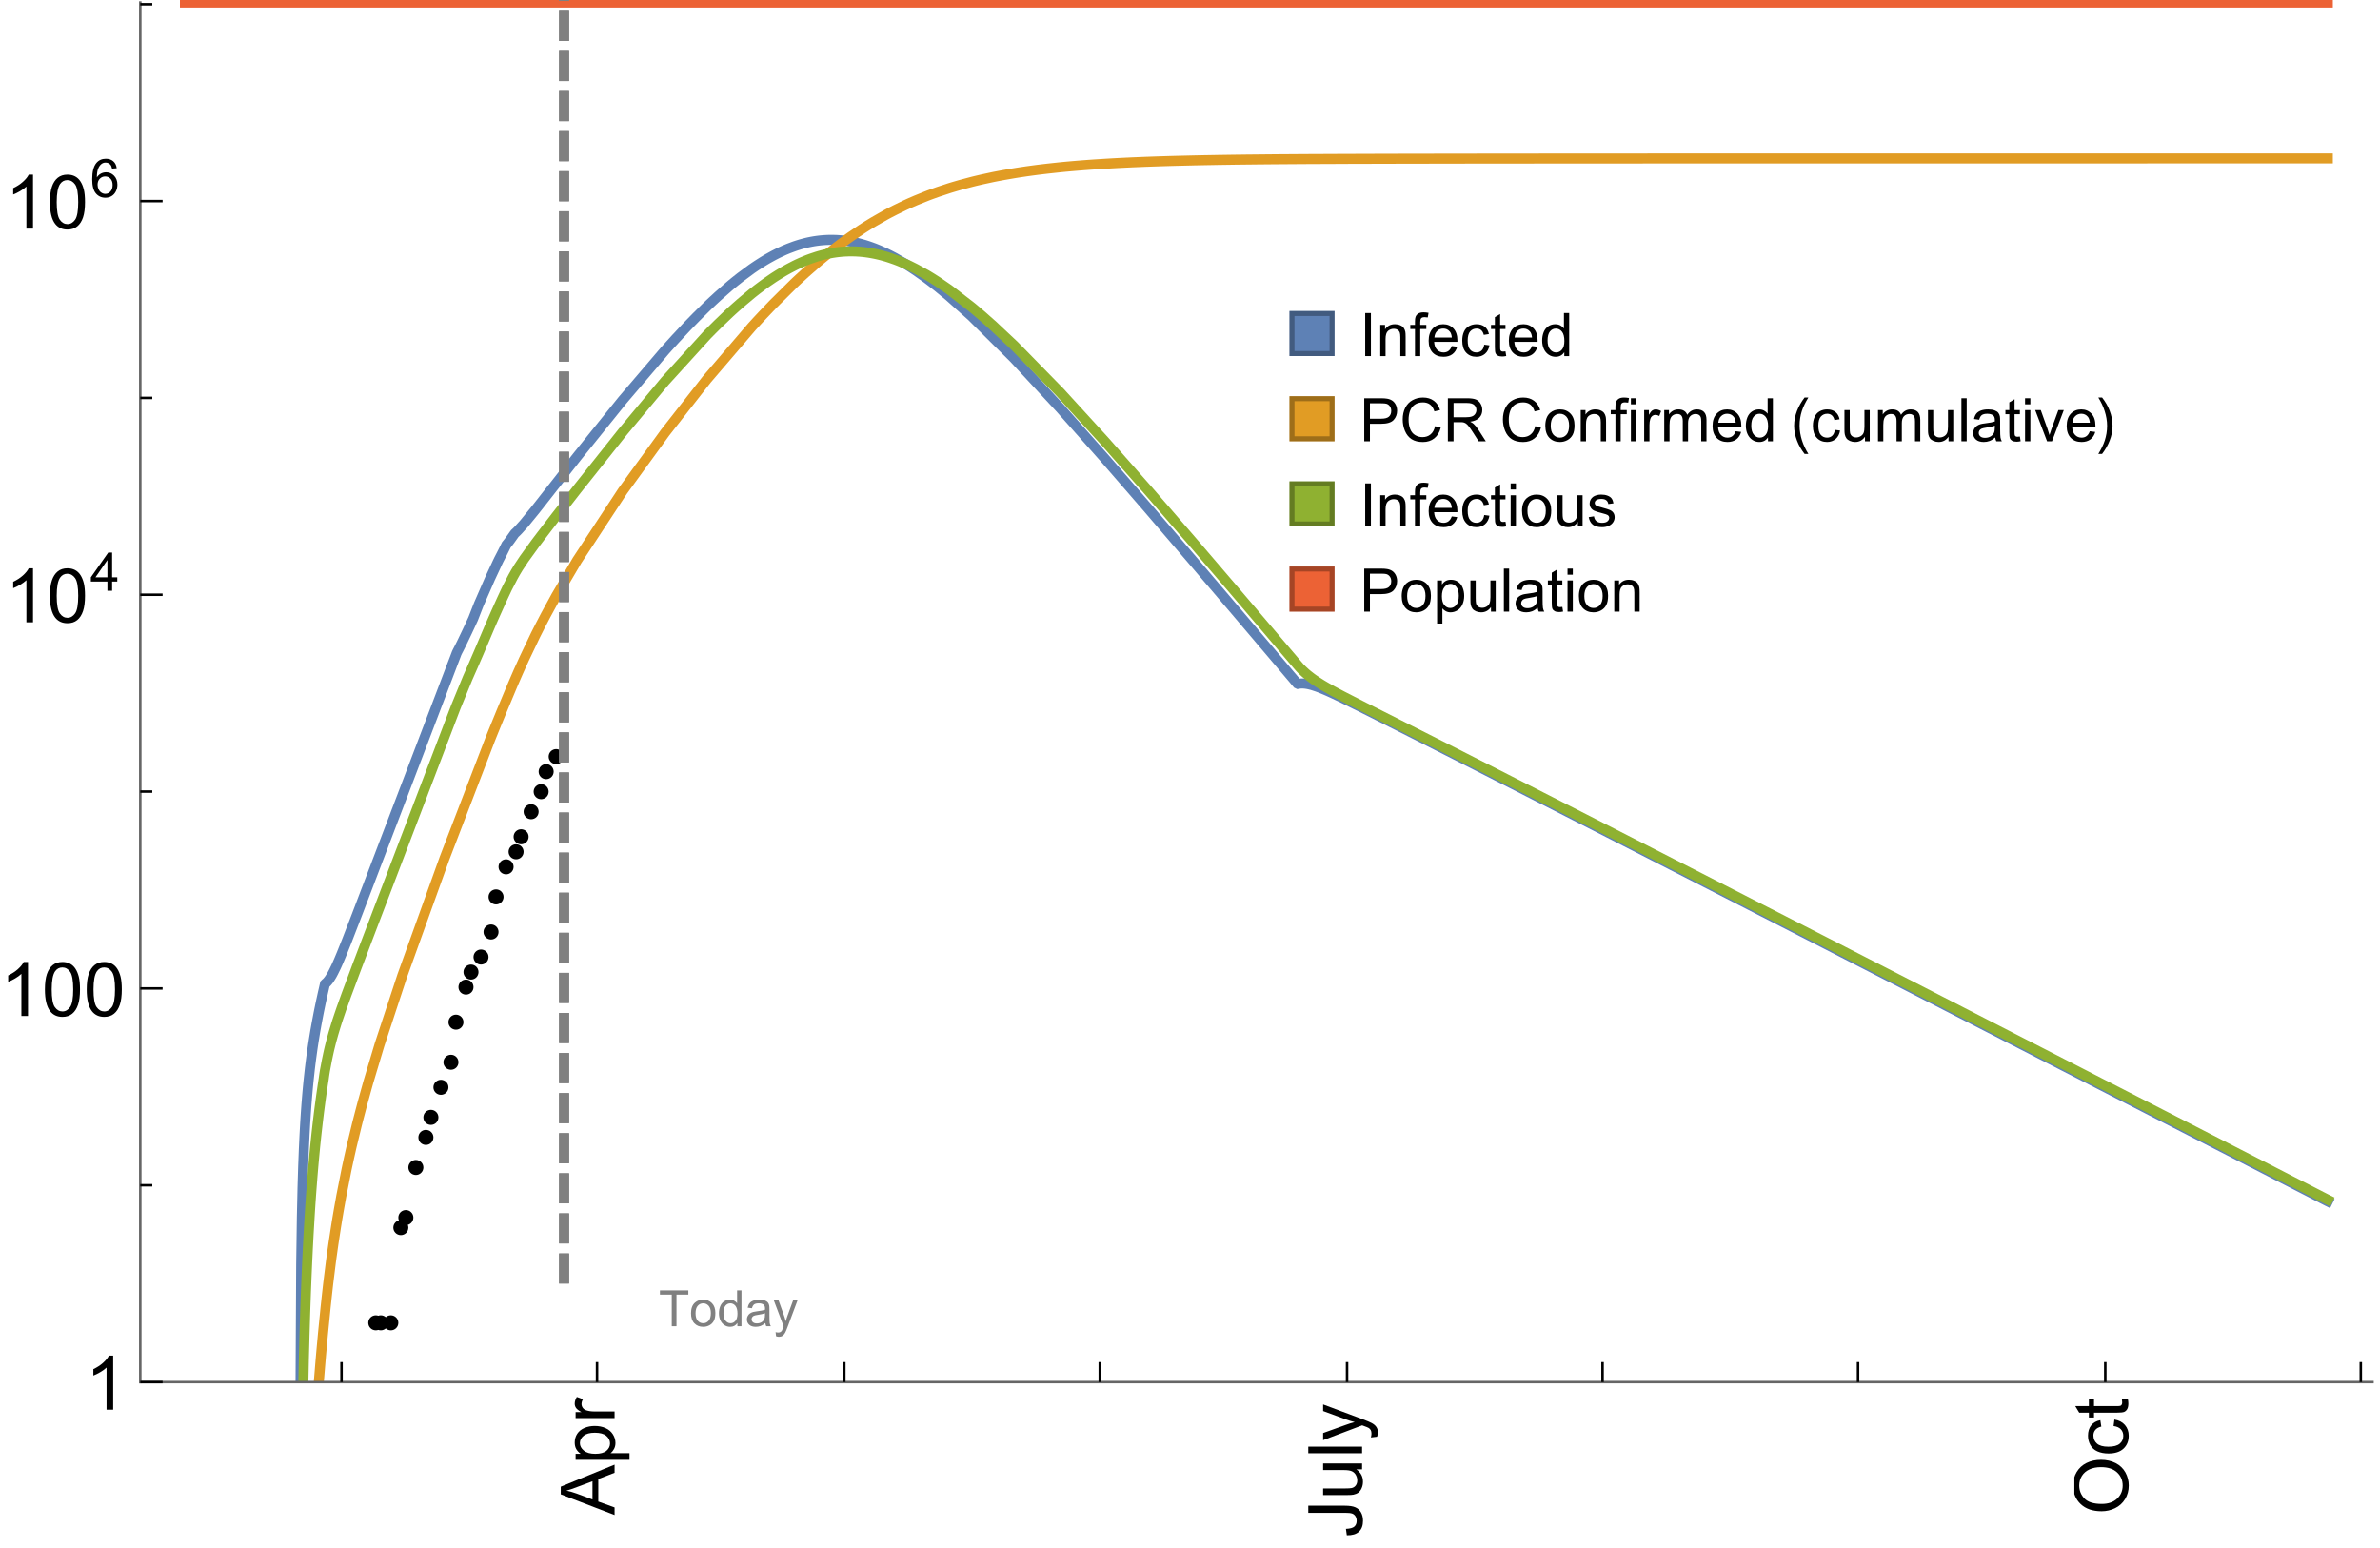 <?xml version="1.0" encoding="UTF-8"?>
<svg xmlns="http://www.w3.org/2000/svg" xmlns:xlink="http://www.w3.org/1999/xlink" width="475pt" height="309pt" viewBox="0 0 475 309" version="1.1">
<defs>
<g>
<symbol overflow="visible" id="glyph0-0">
<path style="stroke:none;" d=""/>
</symbol>
<symbol overflow="visible" id="glyph0-1">
<path style="stroke:none;" d="M 1.117 0 L 1.117 -8.59 L 2.258 -8.59 L 2.258 0 Z M 1.117 0 "/>
</symbol>
<symbol overflow="visible" id="glyph0-2">
<path style="stroke:none;" d="M 0.789 0 L 0.789 -6.223 L 1.742 -6.223 L 1.742 -5.336 C 2.199 -6.02 2.859 -6.363 3.719 -6.363 C 4.094 -6.363 4.441 -6.297 4.754 -6.16 C 5.07 -6.027 5.305 -5.852 5.461 -5.633 C 5.617 -5.414 5.727 -5.152 5.789 -4.852 C 5.828 -4.656 5.848 -4.312 5.848 -3.828 L 5.848 0 L 4.793 0 L 4.793 -3.785 C 4.793 -4.215 4.75 -4.535 4.672 -4.75 C 4.59 -4.961 4.441 -5.133 4.234 -5.258 C 4.023 -5.387 3.781 -5.449 3.5 -5.449 C 3.051 -5.449 2.66 -5.305 2.336 -5.023 C 2.008 -4.738 1.844 -4.195 1.844 -3.398 L 1.844 0 Z M 0.789 0 "/>
</symbol>
<symbol overflow="visible" id="glyph0-3">
<path style="stroke:none;" d="M 1.043 0 L 1.043 -5.402 L 0.109 -5.402 L 0.109 -6.223 L 1.043 -6.223 L 1.043 -6.883 C 1.043 -7.301 1.078 -7.613 1.156 -7.816 C 1.258 -8.09 1.434 -8.312 1.691 -8.48 C 1.945 -8.652 2.305 -8.734 2.766 -8.734 C 3.062 -8.734 3.391 -8.703 3.75 -8.633 L 3.594 -7.711 C 3.375 -7.75 3.164 -7.77 2.969 -7.77 C 2.648 -7.77 2.422 -7.703 2.289 -7.562 C 2.156 -7.426 2.094 -7.172 2.094 -6.797 L 2.094 -6.223 L 3.305 -6.223 L 3.305 -5.402 L 2.094 -5.402 L 2.094 0 Z M 1.043 0 "/>
</symbol>
<symbol overflow="visible" id="glyph0-4">
<path style="stroke:none;" d="M 5.051 -2.004 L 6.141 -1.867 C 5.969 -1.23 5.648 -0.738 5.188 -0.387 C 4.723 -0.035 4.125 0.141 3.406 0.141 C 2.496 0.141 1.773 -0.141 1.238 -0.699 C 0.707 -1.262 0.438 -2.047 0.438 -3.059 C 0.438 -4.105 0.711 -4.918 1.25 -5.496 C 1.789 -6.074 2.484 -6.363 3.344 -6.363 C 4.176 -6.363 4.859 -6.078 5.383 -5.516 C 5.91 -4.949 6.176 -4.148 6.176 -3.125 C 6.176 -3.062 6.172 -2.969 6.172 -2.844 L 1.531 -2.844 C 1.57 -2.16 1.762 -1.633 2.109 -1.273 C 2.457 -0.91 2.891 -0.727 3.41 -0.727 C 3.797 -0.727 4.125 -0.828 4.398 -1.031 C 4.672 -1.234 4.891 -1.559 5.051 -2.004 Z M 1.586 -3.711 L 5.062 -3.711 C 5.016 -4.234 4.883 -4.625 4.664 -4.887 C 4.328 -5.293 3.891 -5.496 3.359 -5.496 C 2.875 -5.496 2.465 -5.336 2.137 -5.008 C 1.805 -4.684 1.625 -4.25 1.586 -3.711 Z M 1.586 -3.711 "/>
</symbol>
<symbol overflow="visible" id="glyph0-5">
<path style="stroke:none;" d="M 4.852 -2.281 L 5.891 -2.145 C 5.777 -1.43 5.484 -0.871 5.02 -0.465 C 4.551 -0.062 3.977 0.141 3.297 0.141 C 2.445 0.141 1.762 -0.137 1.246 -0.695 C 0.727 -1.25 0.469 -2.047 0.469 -3.086 C 0.469 -3.758 0.578 -4.348 0.805 -4.852 C 1.027 -5.355 1.363 -5.734 1.82 -5.984 C 2.273 -6.238 2.77 -6.363 3.305 -6.363 C 3.98 -6.363 4.531 -6.191 4.961 -5.852 C 5.391 -5.508 5.668 -5.023 5.789 -4.395 L 4.766 -4.234 C 4.668 -4.652 4.492 -4.969 4.246 -5.18 C 3.996 -5.391 3.695 -5.496 3.344 -5.496 C 2.812 -5.496 2.383 -5.305 2.051 -4.926 C 1.719 -4.543 1.555 -3.941 1.555 -3.117 C 1.555 -2.281 1.711 -1.672 2.031 -1.297 C 2.352 -0.918 2.773 -0.727 3.289 -0.727 C 3.703 -0.727 4.047 -0.852 4.324 -1.109 C 4.602 -1.363 4.777 -1.75 4.852 -2.281 Z M 4.852 -2.281 "/>
</symbol>
<symbol overflow="visible" id="glyph0-6">
<path style="stroke:none;" d="M 3.094 -0.945 L 3.246 -0.012 C 2.949 0.051 2.684 0.082 2.449 0.082 C 2.066 0.082 1.77 0.023 1.559 -0.102 C 1.348 -0.223 1.199 -0.379 1.113 -0.578 C 1.027 -0.773 0.984 -1.188 0.984 -1.82 L 0.984 -5.402 L 0.211 -5.402 L 0.211 -6.223 L 0.984 -6.223 L 0.984 -7.766 L 2.031 -8.398 L 2.031 -6.223 L 3.094 -6.223 L 3.094 -5.402 L 2.031 -5.402 L 2.031 -1.766 C 2.031 -1.465 2.051 -1.27 2.09 -1.184 C 2.125 -1.098 2.188 -1.031 2.27 -0.977 C 2.355 -0.926 2.477 -0.902 2.633 -0.902 C 2.75 -0.902 2.902 -0.914 3.094 -0.945 Z M 3.094 -0.945 "/>
</symbol>
<symbol overflow="visible" id="glyph0-7">
<path style="stroke:none;" d="M 4.828 0 L 4.828 -0.785 C 4.434 -0.168 3.852 0.141 3.086 0.141 C 2.59 0.141 2.137 0.004 1.719 -0.27 C 1.305 -0.543 0.98 -0.926 0.754 -1.414 C 0.523 -1.906 0.41 -2.469 0.41 -3.105 C 0.41 -3.727 0.516 -4.289 0.719 -4.797 C 0.926 -5.301 1.238 -5.688 1.652 -5.961 C 2.066 -6.23 2.531 -6.363 3.039 -6.363 C 3.414 -6.363 3.75 -6.285 4.043 -6.125 C 4.336 -5.969 4.574 -5.762 4.758 -5.508 L 4.758 -8.59 L 5.805 -8.59 L 5.805 0 Z M 1.492 -3.105 C 1.492 -2.309 1.664 -1.711 2 -1.32 C 2.336 -0.926 2.73 -0.727 3.188 -0.727 C 3.648 -0.727 4.039 -0.914 4.363 -1.293 C 4.684 -1.668 4.844 -2.242 4.844 -3.016 C 4.844 -3.867 4.68 -4.492 4.352 -4.891 C 4.023 -5.289 3.621 -5.492 3.141 -5.492 C 2.672 -5.492 2.281 -5.297 1.965 -4.914 C 1.652 -4.531 1.492 -3.93 1.492 -3.105 Z M 1.492 -3.105 "/>
</symbol>
<symbol overflow="visible" id="glyph0-8">
<path style="stroke:none;" d="M 0.926 0 L 0.926 -8.59 L 4.164 -8.59 C 4.734 -8.59 5.172 -8.562 5.473 -8.508 C 5.895 -8.438 6.25 -8.305 6.531 -8.105 C 6.816 -7.91 7.047 -7.633 7.223 -7.277 C 7.395 -6.922 7.484 -6.531 7.484 -6.105 C 7.484 -5.375 7.25 -4.758 6.785 -4.25 C 6.32 -3.746 5.48 -3.492 4.266 -3.492 L 2.062 -3.492 L 2.062 0 Z M 2.062 -4.508 L 4.281 -4.508 C 5.016 -4.508 5.539 -4.641 5.848 -4.914 C 6.156 -5.188 6.312 -5.574 6.312 -6.07 C 6.312 -6.43 6.219 -6.738 6.039 -6.992 C 5.855 -7.25 5.617 -7.418 5.32 -7.5 C 5.129 -7.551 4.773 -7.578 4.258 -7.578 L 2.062 -7.578 Z M 2.062 -4.508 "/>
</symbol>
<symbol overflow="visible" id="glyph0-9">
<path style="stroke:none;" d="M 7.055 -3.012 L 8.191 -2.727 C 7.953 -1.793 7.523 -1.078 6.906 -0.59 C 6.285 -0.098 5.531 0.148 4.633 0.148 C 3.707 0.148 2.957 -0.043 2.375 -0.418 C 1.797 -0.797 1.355 -1.344 1.051 -2.055 C 0.75 -2.77 0.598 -3.539 0.598 -4.359 C 0.598 -5.254 0.77 -6.035 1.109 -6.699 C 1.453 -7.367 1.938 -7.871 2.57 -8.219 C 3.199 -8.562 3.895 -8.734 4.652 -8.734 C 5.512 -8.734 6.234 -8.516 6.82 -8.078 C 7.406 -7.641 7.812 -7.027 8.047 -6.234 L 6.926 -5.969 C 6.727 -6.594 6.438 -7.051 6.059 -7.336 C 5.68 -7.621 5.203 -7.766 4.629 -7.766 C 3.969 -7.766 3.418 -7.605 2.973 -7.289 C 2.531 -6.973 2.219 -6.547 2.039 -6.016 C 1.859 -5.48 1.77 -4.93 1.77 -4.367 C 1.77 -3.637 1.875 -2.996 2.09 -2.453 C 2.301 -1.906 2.633 -1.5 3.082 -1.23 C 3.531 -0.961 4.016 -0.828 4.539 -0.828 C 5.176 -0.828 5.719 -1.008 6.156 -1.375 C 6.598 -1.742 6.898 -2.289 7.055 -3.012 Z M 7.055 -3.012 "/>
</symbol>
<symbol overflow="visible" id="glyph0-10">
<path style="stroke:none;" d="M 0.945 0 L 0.945 -8.59 L 4.75 -8.59 C 5.516 -8.59 6.102 -8.512 6.5 -8.359 C 6.898 -8.203 7.215 -7.93 7.453 -7.539 C 7.691 -7.148 7.812 -6.719 7.812 -6.246 C 7.812 -5.637 7.613 -5.125 7.219 -4.703 C 6.824 -4.285 6.215 -4.023 5.391 -3.906 C 5.691 -3.762 5.922 -3.621 6.078 -3.48 C 6.41 -3.176 6.723 -2.797 7.02 -2.336 L 8.516 0 L 7.086 0 L 5.945 -1.789 C 5.613 -2.305 5.344 -2.695 5.125 -2.969 C 4.91 -3.242 4.719 -3.438 4.551 -3.547 C 4.379 -3.656 4.207 -3.73 4.031 -3.773 C 3.902 -3.801 3.691 -3.812 3.398 -3.812 L 2.078 -3.812 L 2.078 0 Z M 2.078 -4.797 L 4.523 -4.797 C 5.043 -4.797 5.449 -4.852 5.742 -4.961 C 6.035 -5.066 6.258 -5.238 6.41 -5.477 C 6.562 -5.711 6.641 -5.969 6.641 -6.246 C 6.641 -6.652 6.492 -6.984 6.195 -7.25 C 5.902 -7.512 5.438 -7.641 4.797 -7.641 L 2.078 -7.641 Z M 2.078 -4.797 "/>
</symbol>
<symbol overflow="visible" id="glyph0-11">
<path style="stroke:none;" d="M 0.398 -3.109 C 0.398 -4.262 0.719 -5.117 1.359 -5.672 C 1.895 -6.133 2.547 -6.363 3.316 -6.363 C 4.172 -6.363 4.871 -6.082 5.414 -5.523 C 5.957 -4.961 6.227 -4.188 6.227 -3.199 C 6.227 -2.398 6.109 -1.77 5.867 -1.309 C 5.629 -0.852 5.277 -0.492 4.82 -0.242 C 4.359 0.012 3.859 0.141 3.316 0.141 C 2.445 0.141 1.742 -0.141 1.203 -0.695 C 0.668 -1.254 0.398 -2.062 0.398 -3.109 Z M 1.484 -3.109 C 1.484 -2.312 1.656 -1.719 2.004 -1.32 C 2.352 -0.926 2.789 -0.727 3.316 -0.727 C 3.84 -0.727 4.273 -0.926 4.625 -1.324 C 4.973 -1.723 5.145 -2.328 5.145 -3.148 C 5.145 -3.918 4.969 -4.5 4.621 -4.895 C 4.27 -5.293 3.836 -5.492 3.316 -5.492 C 2.789 -5.492 2.352 -5.293 2.004 -4.898 C 1.656 -4.504 1.484 -3.906 1.484 -3.109 Z M 1.484 -3.109 "/>
</symbol>
<symbol overflow="visible" id="glyph0-12">
<path style="stroke:none;" d="M 0.797 -7.375 L 0.797 -8.59 L 1.852 -8.59 L 1.852 -7.375 Z M 0.797 0 L 0.797 -6.223 L 1.852 -6.223 L 1.852 0 Z M 0.797 0 "/>
</symbol>
<symbol overflow="visible" id="glyph0-13">
<path style="stroke:none;" d="M 0.781 0 L 0.781 -6.223 L 1.727 -6.223 L 1.727 -5.281 C 1.969 -5.723 2.195 -6.012 2.398 -6.152 C 2.605 -6.293 2.828 -6.363 3.078 -6.363 C 3.434 -6.363 3.793 -6.25 4.16 -6.023 L 3.797 -5.047 C 3.539 -5.199 3.281 -5.273 3.023 -5.273 C 2.793 -5.273 2.586 -5.203 2.402 -5.066 C 2.219 -4.926 2.086 -4.734 2.008 -4.488 C 1.891 -4.113 1.836 -3.703 1.836 -3.258 L 1.836 0 Z M 0.781 0 "/>
</symbol>
<symbol overflow="visible" id="glyph0-14">
<path style="stroke:none;" d="M 0.789 0 L 0.789 -6.223 L 1.734 -6.223 L 1.734 -5.352 C 1.93 -5.656 2.188 -5.898 2.516 -6.086 C 2.84 -6.27 3.207 -6.363 3.621 -6.363 C 4.082 -6.363 4.461 -6.266 4.754 -6.078 C 5.051 -5.887 5.258 -5.617 5.379 -5.273 C 5.871 -6 6.512 -6.363 7.301 -6.363 C 7.918 -6.363 8.391 -6.191 8.727 -5.852 C 9.059 -5.508 9.223 -4.984 9.223 -4.273 L 9.223 0 L 8.172 0 L 8.172 -3.922 C 8.172 -4.344 8.141 -4.645 8.07 -4.832 C 8.004 -5.016 7.879 -5.164 7.699 -5.281 C 7.52 -5.395 7.309 -5.449 7.066 -5.449 C 6.629 -5.449 6.266 -5.305 5.977 -5.012 C 5.688 -4.723 5.543 -4.258 5.543 -3.617 L 5.543 0 L 4.488 0 L 4.488 -4.043 C 4.488 -4.512 4.402 -4.863 4.23 -5.098 C 4.059 -5.332 3.777 -5.449 3.387 -5.449 C 3.09 -5.449 2.816 -5.371 2.562 -5.215 C 2.312 -5.059 2.129 -4.828 2.016 -4.531 C 1.902 -4.23 1.844 -3.797 1.844 -3.227 L 1.844 0 Z M 0.789 0 "/>
</symbol>
<symbol overflow="visible" id="glyph0-15">
<path style="stroke:none;" d="M 4.867 0 L 4.867 -0.914 C 4.383 -0.211 3.727 0.141 2.895 0.141 C 2.527 0.141 2.184 0.07 1.867 -0.07 C 1.547 -0.211 1.312 -0.387 1.156 -0.602 C 1.004 -0.812 0.895 -1.074 0.832 -1.383 C 0.789 -1.59 0.766 -1.918 0.766 -2.367 L 0.766 -6.223 L 1.82 -6.223 L 1.82 -2.773 C 1.82 -2.223 1.844 -1.852 1.887 -1.656 C 1.953 -1.379 2.094 -1.164 2.309 -1.004 C 2.523 -0.848 2.789 -0.766 3.105 -0.766 C 3.422 -0.766 3.719 -0.848 3.996 -1.012 C 4.273 -1.172 4.469 -1.395 4.586 -1.672 C 4.699 -1.953 4.758 -2.359 4.758 -2.891 L 4.758 -6.223 L 5.812 -6.223 L 5.812 0 Z M 4.867 0 "/>
</symbol>
<symbol overflow="visible" id="glyph0-16">
<path style="stroke:none;" d="M 0.766 0 L 0.766 -8.59 L 1.82 -8.59 L 1.82 0 Z M 0.766 0 "/>
</symbol>
<symbol overflow="visible" id="glyph0-17">
<path style="stroke:none;" d="M 4.852 -0.766 C 4.461 -0.434 4.086 -0.203 3.723 -0.062 C 3.363 0.074 2.977 0.141 2.562 0.141 C 1.879 0.141 1.352 -0.027 0.984 -0.359 C 0.617 -0.695 0.434 -1.121 0.434 -1.641 C 0.434 -1.945 0.504 -2.223 0.641 -2.477 C 0.781 -2.727 0.961 -2.93 1.188 -3.082 C 1.41 -3.234 1.664 -3.352 1.945 -3.43 C 2.152 -3.484 2.465 -3.535 2.883 -3.586 C 3.734 -3.688 4.359 -3.809 4.766 -3.949 C 4.77 -4.094 4.77 -4.188 4.77 -4.227 C 4.77 -4.656 4.672 -4.957 4.469 -5.133 C 4.199 -5.371 3.801 -5.492 3.27 -5.492 C 2.773 -5.492 2.406 -5.402 2.172 -5.23 C 1.934 -5.055 1.758 -4.75 1.648 -4.305 L 0.617 -4.445 C 0.711 -4.887 0.863 -5.246 1.078 -5.516 C 1.293 -5.789 1.602 -5.996 2.008 -6.145 C 2.414 -6.289 2.887 -6.363 3.422 -6.363 C 3.953 -6.363 4.383 -6.301 4.719 -6.176 C 5.051 -6.051 5.293 -5.895 5.449 -5.703 C 5.605 -5.516 5.715 -5.273 5.777 -4.984 C 5.812 -4.805 5.828 -4.484 5.828 -4.016 L 5.828 -2.609 C 5.828 -1.629 5.852 -1.008 5.898 -0.746 C 5.941 -0.488 6.031 -0.238 6.164 0 L 5.062 0 C 4.953 -0.219 4.883 -0.477 4.852 -0.766 Z M 4.766 -3.125 C 4.383 -2.969 3.805 -2.836 3.039 -2.727 C 2.605 -2.664 2.301 -2.594 2.121 -2.516 C 1.941 -2.438 1.805 -2.32 1.703 -2.172 C 1.605 -2.02 1.559 -1.852 1.559 -1.672 C 1.559 -1.391 1.664 -1.156 1.879 -0.969 C 2.09 -0.781 2.402 -0.688 2.812 -0.688 C 3.219 -0.688 3.578 -0.773 3.898 -0.953 C 4.215 -1.129 4.445 -1.375 4.594 -1.68 C 4.707 -1.918 4.766 -2.273 4.766 -2.734 Z M 4.766 -3.125 "/>
</symbol>
<symbol overflow="visible" id="glyph0-18">
<path style="stroke:none;" d="M 2.52 0 L 0.152 -6.223 L 1.266 -6.223 L 2.602 -2.496 C 2.746 -2.094 2.879 -1.676 3 -1.242 C 3.094 -1.57 3.227 -1.965 3.391 -2.426 L 4.773 -6.223 L 5.859 -6.223 L 3.504 0 Z M 2.52 0 "/>
</symbol>
<symbol overflow="visible" id="glyph0-19">
<path style="stroke:none;" d="M 0.367 -1.859 L 1.414 -2.023 C 1.473 -1.605 1.633 -1.281 1.902 -1.062 C 2.168 -0.84 2.543 -0.727 3.023 -0.727 C 3.508 -0.727 3.867 -0.824 4.102 -1.023 C 4.336 -1.219 4.453 -1.453 4.453 -1.719 C 4.453 -1.957 4.352 -2.141 4.141 -2.281 C 3.996 -2.375 3.641 -2.492 3.062 -2.637 C 2.289 -2.832 1.754 -3 1.457 -3.145 C 1.156 -3.285 0.93 -3.484 0.777 -3.734 C 0.621 -3.988 0.547 -4.266 0.547 -4.57 C 0.547 -4.848 0.609 -5.105 0.734 -5.34 C 0.863 -5.578 1.035 -5.773 1.254 -5.93 C 1.418 -6.051 1.641 -6.152 1.926 -6.238 C 2.207 -6.32 2.512 -6.363 2.836 -6.363 C 3.324 -6.363 3.754 -6.293 4.121 -6.152 C 4.492 -6.012 4.766 -5.82 4.938 -5.582 C 5.113 -5.34 5.234 -5.02 5.305 -4.617 L 4.273 -4.477 C 4.227 -4.797 4.09 -5.047 3.863 -5.227 C 3.641 -5.406 3.32 -5.496 2.914 -5.496 C 2.43 -5.496 2.082 -5.414 1.875 -5.258 C 1.668 -5.098 1.562 -4.906 1.562 -4.695 C 1.562 -4.559 1.609 -4.434 1.695 -4.324 C 1.781 -4.211 1.914 -4.117 2.098 -4.043 C 2.203 -4.004 2.516 -3.914 3.031 -3.773 C 3.777 -3.574 4.297 -3.41 4.59 -3.285 C 4.887 -3.156 5.117 -2.973 5.285 -2.73 C 5.453 -2.488 5.539 -2.188 5.539 -1.828 C 5.539 -1.477 5.434 -1.145 5.23 -0.836 C 5.023 -0.523 4.727 -0.285 4.344 -0.113 C 3.957 0.055 3.516 0.141 3.031 0.141 C 2.223 0.141 1.605 -0.027 1.18 -0.363 C 0.758 -0.699 0.484 -1.195 0.367 -1.859 Z M 0.367 -1.859 "/>
</symbol>
<symbol overflow="visible" id="glyph0-20">
<path style="stroke:none;" d="M 0.789 2.383 L 0.789 -6.223 L 1.75 -6.223 L 1.75 -5.414 C 1.977 -5.73 2.234 -5.969 2.52 -6.125 C 2.805 -6.285 3.148 -6.363 3.555 -6.363 C 4.086 -6.363 4.555 -6.227 4.961 -5.953 C 5.367 -5.68 5.676 -5.293 5.883 -4.797 C 6.09 -4.297 6.195 -3.75 6.195 -3.156 C 6.195 -2.52 6.078 -1.949 5.852 -1.438 C 5.621 -0.93 5.289 -0.539 4.855 -0.266 C 4.418 0.004 3.961 0.141 3.48 0.141 C 3.129 0.141 2.812 0.066 2.535 -0.082 C 2.254 -0.23 2.023 -0.418 1.844 -0.645 L 1.844 2.383 Z M 1.746 -3.078 C 1.746 -2.277 1.906 -1.684 2.234 -1.301 C 2.559 -0.918 2.949 -0.727 3.41 -0.727 C 3.879 -0.727 4.281 -0.926 4.613 -1.32 C 4.949 -1.719 5.117 -2.332 5.117 -3.164 C 5.117 -3.957 4.953 -4.551 4.625 -4.945 C 4.301 -5.34 3.91 -5.539 3.457 -5.539 C 3.008 -5.539 2.609 -5.328 2.266 -4.906 C 1.918 -4.488 1.746 -3.875 1.746 -3.078 Z M 1.746 -3.078 "/>
</symbol>
<symbol overflow="visible" id="glyph1-0">
<path style="stroke:none;" d=""/>
</symbol>
<symbol overflow="visible" id="glyph1-1">
<path style="stroke:none;" d="M 3.562 2.52 L 2.805 2.52 C 2.492 2.121 2.211 1.699 1.953 1.258 C 1.699 0.812 1.477 0.352 1.297 -0.125 C 1.113 -0.602 0.969 -1.086 0.871 -1.586 C 0.77 -2.086 0.719 -2.594 0.719 -3.105 C 0.719 -3.625 0.773 -4.133 0.875 -4.633 C 0.977 -5.129 1.117 -5.617 1.301 -6.086 C 1.484 -6.559 1.703 -7.02 1.961 -7.461 C 2.215 -7.906 2.5 -8.328 2.805 -8.734 L 3.562 -8.734 C 3.285 -8.281 3.039 -7.836 2.82 -7.398 C 2.602 -6.957 2.414 -6.512 2.266 -6.055 C 2.117 -5.602 2.008 -5.133 1.93 -4.648 C 1.852 -4.168 1.812 -3.656 1.812 -3.117 C 1.812 -2.617 1.852 -2.121 1.938 -1.629 C 2.02 -1.137 2.141 -0.652 2.289 -0.18 C 2.441 0.297 2.625 0.758 2.844 1.211 C 3.059 1.66 3.297 2.098 3.562 2.52 Z M 3.562 2.52 "/>
</symbol>
<symbol overflow="visible" id="glyph1-2">
<path style="stroke:none;" d="M 3.273 -3.105 C 3.273 -2.59 3.227 -2.082 3.125 -1.586 C 3.023 -1.086 2.879 -0.602 2.695 -0.129 C 2.512 0.344 2.293 0.801 2.035 1.246 C 1.781 1.688 1.5 2.113 1.188 2.52 L 0.434 2.52 C 0.707 2.074 0.953 1.633 1.172 1.188 C 1.391 0.746 1.574 0.297 1.723 -0.156 C 1.871 -0.613 1.984 -1.086 2.066 -1.57 C 2.145 -2.055 2.188 -2.562 2.188 -3.094 C 2.188 -3.594 2.145 -4.09 2.059 -4.582 C 1.977 -5.074 1.859 -5.559 1.703 -6.031 C 1.551 -6.508 1.367 -6.969 1.152 -7.422 C 0.934 -7.875 0.695 -8.312 0.434 -8.734 L 1.188 -8.734 C 1.5 -8.336 1.789 -7.918 2.047 -7.473 C 2.305 -7.031 2.523 -6.57 2.703 -6.09 C 2.887 -5.613 3.027 -5.121 3.125 -4.621 C 3.227 -4.117 3.273 -3.613 3.273 -3.105 Z M 3.273 -3.105 "/>
</symbol>
<symbol overflow="visible" id="glyph2-0">
<path style="stroke:none;" d=""/>
</symbol>
<symbol overflow="visible" id="glyph2-1">
<path style="stroke:none;" d="M 0 0.023 L -10.738 -4.102 L -10.738 -5.633 L 0 -10.027 L 0 -8.406 L -3.25 -7.156 L -3.25 -2.664 L 0 -1.488 Z M -4.41 -3.078 L -4.41 -6.715 L -7.383 -5.598 C -8.285 -5.254 -9.027 -5 -9.609 -4.836 C -8.922 -4.699 -8.238 -4.504 -7.559 -4.254 Z M -4.41 -3.078 "/>
</symbol>
<symbol overflow="visible" id="glyph2-2">
<path style="stroke:none;" d="M 2.98 -0.988 L -7.777 -0.988 L -7.777 -2.191 L -6.766 -2.191 C -7.164 -2.473 -7.461 -2.793 -7.656 -3.148 C -7.855 -3.504 -7.953 -3.938 -7.953 -4.445 C -7.953 -5.109 -7.781 -5.695 -7.441 -6.203 C -7.102 -6.711 -6.617 -7.094 -5.996 -7.352 C -5.371 -7.613 -4.691 -7.742 -3.949 -7.742 C -3.152 -7.742 -2.434 -7.598 -1.797 -7.312 C -1.16 -7.027 -0.672 -6.613 -0.332 -6.066 C 0.008 -5.523 0.176 -4.953 0.176 -4.352 C 0.176 -3.91 0.082 -3.516 -0.102 -3.168 C -0.289 -2.82 -0.523 -2.531 -0.805 -2.309 L 2.98 -2.309 Z M -3.844 -2.184 C -2.844 -2.184 -2.105 -2.387 -1.625 -2.789 C -1.148 -3.195 -0.906 -3.688 -0.906 -4.262 C -0.906 -4.848 -1.156 -5.352 -1.652 -5.77 C -2.148 -6.188 -2.914 -6.395 -3.953 -6.395 C -4.945 -6.395 -5.688 -6.191 -6.18 -5.781 C -6.676 -5.375 -6.922 -4.887 -6.922 -4.32 C -6.922 -3.758 -6.66 -3.262 -6.133 -2.832 C -5.609 -2.398 -4.848 -2.184 -3.844 -2.184 Z M -3.844 -2.184 "/>
</symbol>
<symbol overflow="visible" id="glyph2-3">
<path style="stroke:none;" d="M 0 -0.973 L -7.777 -0.973 L -7.777 -2.16 L -6.598 -2.16 C -7.148 -2.465 -7.516 -2.742 -7.691 -3 C -7.867 -3.258 -7.953 -3.539 -7.953 -3.844 C -7.953 -4.289 -7.812 -4.742 -7.531 -5.199 L -6.305 -4.746 C -6.496 -4.422 -6.594 -4.102 -6.594 -3.781 C -6.594 -3.492 -6.504 -3.234 -6.332 -3.004 C -6.16 -2.773 -5.918 -2.609 -5.609 -2.512 C -5.141 -2.367 -4.629 -2.293 -4.07 -2.293 L 0 -2.293 Z M 0 -0.973 "/>
</symbol>
<symbol overflow="visible" id="glyph2-4">
<path style="stroke:none;" d="M -3.047 -0.434 L -3.223 -1.715 C -2.402 -1.75 -1.84 -1.902 -1.539 -2.176 C -1.234 -2.449 -1.082 -2.828 -1.082 -3.312 C -1.082 -3.668 -1.164 -3.977 -1.328 -4.234 C -1.492 -4.492 -1.715 -4.672 -1.996 -4.77 C -2.277 -4.867 -2.723 -4.914 -3.34 -4.914 L -10.738 -4.914 L -10.738 -6.336 L -3.422 -6.336 C -2.523 -6.336 -1.824 -6.227 -1.332 -6.008 C -0.84 -5.793 -0.465 -5.449 -0.203 -4.977 C 0.055 -4.504 0.184 -3.953 0.184 -3.316 C 0.184 -2.375 -0.086 -1.652 -0.629 -1.152 C -1.172 -0.652 -1.977 -0.414 -3.047 -0.434 Z M -3.047 -0.434 "/>
</symbol>
<symbol overflow="visible" id="glyph2-5">
<path style="stroke:none;" d="M 0 -6.086 L -1.141 -6.086 C -0.262 -5.48 0.176 -4.656 0.176 -3.617 C 0.176 -3.16 0.09 -2.73 -0.086 -2.332 C -0.262 -1.934 -0.484 -1.641 -0.75 -1.445 C -1.016 -1.254 -1.344 -1.117 -1.727 -1.039 C -1.988 -0.984 -2.398 -0.961 -2.961 -0.961 L -7.777 -0.961 L -7.777 -2.277 L -3.465 -2.277 C -2.777 -2.277 -2.312 -2.305 -2.074 -2.359 C -1.727 -2.441 -1.453 -2.617 -1.258 -2.887 C -1.059 -3.156 -0.961 -3.484 -0.961 -3.883 C -0.961 -4.277 -1.062 -4.648 -1.262 -4.996 C -1.465 -5.344 -1.742 -5.586 -2.09 -5.73 C -2.441 -5.875 -2.945 -5.945 -3.609 -5.945 L -7.777 -5.949 L -7.777 -7.266 L 0 -7.266 Z M 0 -6.086 "/>
</symbol>
<symbol overflow="visible" id="glyph2-6">
<path style="stroke:none;" d="M 0 -0.961 L -10.738 -0.961 L -10.738 -2.277 L 0 -2.277 Z M 0 -0.961 "/>
</symbol>
<symbol overflow="visible" id="glyph2-7">
<path style="stroke:none;" d="M 2.996 -0.93 L 1.758 -0.785 C 1.836 -1.07 1.875 -1.324 1.875 -1.539 C 1.875 -1.832 1.828 -2.066 1.73 -2.242 C 1.633 -2.418 1.496 -2.562 1.32 -2.672 C 1.188 -2.758 0.859 -2.891 0.336 -3.078 C 0.262 -3.102 0.156 -3.141 0.016 -3.195 L -7.777 -0.242 L -7.777 -1.664 L -3.273 -3.281 C -2.703 -3.492 -2.102 -3.68 -1.473 -3.844 C -2.078 -3.996 -2.668 -4.176 -3.246 -4.387 L -7.777 -6.051 L -7.777 -7.367 L 0.133 -4.41 C 0.988 -4.094 1.574 -3.844 1.898 -3.668 C 2.332 -3.434 2.648 -3.168 2.852 -2.863 C 3.055 -2.562 3.156 -2.199 3.156 -1.781 C 3.156 -1.527 3.102 -1.242 2.996 -0.93 Z M 2.996 -0.93 "/>
</symbol>
<symbol overflow="visible" id="glyph2-8">
<path style="stroke:none;" d="M -5.23 -0.727 C -7.012 -0.727 -8.406 -1.203 -9.414 -2.16 C -10.422 -3.117 -10.93 -4.352 -10.93 -5.867 C -10.93 -6.859 -10.691 -7.75 -10.219 -8.547 C -9.742 -9.344 -9.082 -9.949 -8.234 -10.367 C -7.387 -10.785 -6.43 -10.992 -5.355 -10.992 C -4.266 -10.992 -3.289 -10.773 -2.43 -10.336 C -1.57 -9.895 -0.922 -9.273 -0.48 -8.469 C -0.039 -7.66 0.184 -6.793 0.184 -5.859 C 0.184 -4.848 -0.062 -3.945 -0.551 -3.148 C -1.039 -2.352 -1.703 -1.75 -2.547 -1.34 C -3.395 -0.93 -4.289 -0.727 -5.23 -0.727 Z M -5.207 -2.191 C -3.914 -2.191 -2.895 -2.539 -2.148 -3.234 C -1.406 -3.93 -1.031 -4.801 -1.031 -5.852 C -1.031 -6.922 -1.41 -7.801 -2.16 -8.492 C -2.914 -9.184 -3.98 -9.527 -5.359 -9.527 C -6.234 -9.527 -7 -9.383 -7.648 -9.086 C -8.301 -8.789 -8.809 -8.359 -9.168 -7.789 C -9.527 -7.219 -9.703 -6.582 -9.703 -5.875 C -9.703 -4.867 -9.359 -4.004 -8.668 -3.277 C -7.977 -2.551 -6.824 -2.191 -5.207 -2.191 Z M -5.207 -2.191 "/>
</symbol>
<symbol overflow="visible" id="glyph2-9">
<path style="stroke:none;" d="M -2.848 -6.062 L -2.68 -7.359 C -1.785 -7.219 -1.086 -6.855 -0.582 -6.273 C -0.078 -5.691 0.176 -4.973 0.176 -4.125 C 0.176 -3.059 -0.172 -2.203 -0.867 -1.555 C -1.562 -0.91 -2.562 -0.586 -3.859 -0.586 C -4.699 -0.586 -5.434 -0.727 -6.062 -1.004 C -6.695 -1.281 -7.168 -1.707 -7.48 -2.273 C -7.797 -2.844 -7.953 -3.461 -7.953 -4.133 C -7.953 -4.977 -7.742 -5.668 -7.312 -6.203 C -6.887 -6.742 -6.281 -7.086 -5.492 -7.234 L -5.297 -5.953 C -5.82 -5.832 -6.211 -5.617 -6.477 -5.305 C -6.738 -4.996 -6.871 -4.621 -6.871 -4.184 C -6.871 -3.52 -6.633 -2.98 -6.156 -2.562 C -5.68 -2.148 -4.926 -1.941 -3.898 -1.941 C -2.852 -1.941 -2.094 -2.141 -1.617 -2.543 C -1.145 -2.941 -0.906 -3.465 -0.906 -4.109 C -0.906 -4.625 -1.066 -5.059 -1.383 -5.406 C -1.699 -5.754 -2.191 -5.973 -2.848 -6.062 Z M -2.848 -6.062 "/>
</symbol>
<symbol overflow="visible" id="glyph2-10">
<path style="stroke:none;" d="M -1.18 -3.867 L -0.016 -4.059 C 0.062 -3.688 0.102 -3.355 0.102 -3.062 C 0.102 -2.582 0.027 -2.211 -0.125 -1.949 C -0.277 -1.684 -0.477 -1.5 -0.723 -1.391 C -0.969 -1.285 -1.488 -1.23 -2.277 -1.23 L -6.754 -1.23 L -6.754 -0.266 L -7.777 -0.266 L -7.777 -1.23 L -9.703 -1.23 L -10.496 -2.543 L -7.777 -2.543 L -7.777 -3.867 L -6.754 -3.867 L -6.754 -2.543 L -2.203 -2.543 C -1.828 -2.543 -1.586 -2.566 -1.48 -2.609 C -1.371 -2.656 -1.285 -2.734 -1.223 -2.84 C -1.16 -2.945 -1.129 -3.094 -1.129 -3.289 C -1.129 -3.434 -1.145 -3.629 -1.18 -3.867 Z M -1.18 -3.867 "/>
</symbol>
<symbol overflow="visible" id="glyph3-0">
<path style="stroke:none;" d=""/>
</symbol>
<symbol overflow="visible" id="glyph3-1">
<path style="stroke:none;" d="M 5.59 0 L 4.27 0 L 4.27 -8.402 C 3.953 -8.098 3.535 -7.797 3.02 -7.492 C 2.504 -7.191 2.043 -6.961 1.633 -6.812 L 1.633 -8.086 C 2.371 -8.434 3.016 -8.852 3.566 -9.344 C 4.117 -9.84 4.508 -10.316 4.738 -10.781 L 5.59 -10.781 Z M 5.59 0 "/>
</symbol>
<symbol overflow="visible" id="glyph3-2">
<path style="stroke:none;" d="M 0.621 -5.297 C 0.621 -6.566 0.754 -7.586 1.016 -8.359 C 1.277 -9.133 1.664 -9.73 2.18 -10.152 C 2.695 -10.57 3.344 -10.781 4.125 -10.781 C 4.699 -10.781 5.203 -10.664 5.641 -10.434 C 6.074 -10.203 6.434 -9.867 6.715 -9.43 C 7 -8.992 7.223 -8.461 7.383 -7.832 C 7.543 -7.207 7.625 -6.359 7.625 -5.297 C 7.625 -4.035 7.496 -3.02 7.234 -2.246 C 6.977 -1.473 6.59 -0.871 6.074 -0.449 C 5.559 -0.027 4.91 0.184 4.125 0.184 C 3.09 0.184 2.273 -0.188 1.684 -0.93 C 0.977 -1.824 0.621 -3.277 0.621 -5.297 Z M 1.977 -5.297 C 1.977 -3.531 2.184 -2.359 2.598 -1.777 C 3.008 -1.191 3.52 -0.902 4.125 -0.902 C 4.73 -0.902 5.238 -1.195 5.652 -1.781 C 6.062 -2.367 6.27 -3.539 6.27 -5.297 C 6.27 -7.062 6.062 -8.238 5.652 -8.82 C 5.238 -9.398 4.723 -9.691 4.109 -9.691 C 3.504 -9.691 3.02 -9.434 2.66 -8.922 C 2.203 -8.266 1.977 -7.059 1.977 -5.297 Z M 1.977 -5.297 "/>
</symbol>
<symbol overflow="visible" id="glyph4-0">
<path style="stroke:none;" d=""/>
</symbol>
<symbol overflow="visible" id="glyph4-1">
<path style="stroke:none;" d="M 3.441 0 L 3.441 -1.824 L 0.137 -1.824 L 0.137 -2.684 L 3.613 -7.625 L 4.379 -7.625 L 4.379 -2.684 L 5.406 -2.684 L 5.406 -1.824 L 4.379 -1.824 L 4.379 0 Z M 3.441 -2.684 L 3.441 -6.121 L 1.055 -2.684 Z M 3.441 -2.684 "/>
</symbol>
<symbol overflow="visible" id="glyph4-2">
<path style="stroke:none;" d="M 5.297 -5.758 L 4.367 -5.684 C 4.285 -6.051 4.168 -6.316 4.016 -6.484 C 3.762 -6.75 3.449 -6.883 3.078 -6.883 C 2.781 -6.883 2.52 -6.801 2.293 -6.637 C 2 -6.422 1.766 -6.105 1.598 -5.695 C 1.426 -5.281 1.34 -4.695 1.332 -3.93 C 1.559 -4.273 1.832 -4.527 2.156 -4.695 C 2.484 -4.863 2.824 -4.945 3.184 -4.945 C 3.809 -4.945 4.336 -4.715 4.777 -4.258 C 5.215 -3.797 5.434 -3.203 5.434 -2.477 C 5.434 -1.996 5.332 -1.551 5.125 -1.141 C 4.918 -0.73 4.637 -0.414 4.273 -0.199 C 3.914 0.02 3.504 0.129 3.047 0.129 C 2.266 0.129 1.633 -0.156 1.141 -0.73 C 0.648 -1.305 0.402 -2.25 0.402 -3.566 C 0.402 -5.039 0.672 -6.113 1.215 -6.781 C 1.691 -7.363 2.332 -7.652 3.137 -7.652 C 3.734 -7.652 4.227 -7.484 4.609 -7.148 C 4.992 -6.812 5.223 -6.348 5.297 -5.758 Z M 1.477 -2.469 C 1.477 -2.148 1.547 -1.84 1.684 -1.543 C 1.82 -1.25 2.012 -1.023 2.258 -0.871 C 2.504 -0.715 2.762 -0.641 3.031 -0.641 C 3.426 -0.641 3.766 -0.801 4.051 -1.117 C 4.336 -1.438 4.477 -1.871 4.477 -2.418 C 4.477 -2.945 4.336 -3.359 4.055 -3.664 C 3.773 -3.969 3.422 -4.117 2.996 -4.117 C 2.574 -4.117 2.215 -3.965 1.918 -3.664 C 1.625 -3.359 1.477 -2.961 1.477 -2.469 Z M 1.477 -2.469 "/>
</symbol>
<symbol overflow="visible" id="glyph5-0">
<path style="stroke:none;" d=""/>
</symbol>
<symbol overflow="visible" id="glyph5-1">
<path style="stroke:none;" d="M 2.594 0 L 2.594 -6.312 L 0.234 -6.312 L 0.234 -7.156 L 5.906 -7.156 L 5.906 -6.312 L 3.539 -6.312 L 3.539 0 Z M 2.594 0 "/>
</symbol>
<symbol overflow="visible" id="glyph5-2">
<path style="stroke:none;" d="M 0.332 -2.594 C 0.332 -3.555 0.598 -4.266 1.133 -4.727 C 1.578 -5.109 2.121 -5.305 2.766 -5.305 C 3.477 -5.305 4.059 -5.07 4.512 -4.602 C 4.965 -4.133 5.191 -3.488 5.191 -2.664 C 5.191 -2 5.09 -1.473 4.891 -1.09 C 4.691 -0.707 4.398 -0.41 4.016 -0.199 C 3.633 0.012 3.215 0.117 2.766 0.117 C 2.039 0.117 1.449 -0.117 1.004 -0.582 C 0.555 -1.047 0.332 -1.719 0.332 -2.594 Z M 1.234 -2.594 C 1.234 -1.93 1.379 -1.43 1.672 -1.102 C 1.961 -0.77 2.324 -0.605 2.766 -0.605 C 3.199 -0.605 3.562 -0.773 3.852 -1.102 C 4.141 -1.434 4.289 -1.941 4.289 -2.621 C 4.289 -3.262 4.141 -3.75 3.852 -4.078 C 3.559 -4.41 3.195 -4.574 2.766 -4.574 C 2.324 -4.574 1.961 -4.41 1.672 -4.082 C 1.383 -3.754 1.234 -3.258 1.234 -2.594 Z M 1.234 -2.594 "/>
</symbol>
<symbol overflow="visible" id="glyph5-3">
<path style="stroke:none;" d="M 4.023 0 L 4.023 -0.656 C 3.695 -0.141 3.211 0.117 2.574 0.117 C 2.16 0.117 1.781 0.004 1.434 -0.227 C 1.086 -0.453 0.816 -0.77 0.629 -1.18 C 0.438 -1.586 0.344 -2.059 0.344 -2.586 C 0.344 -3.105 0.43 -3.574 0.602 -3.996 C 0.773 -4.418 1.031 -4.742 1.375 -4.965 C 1.723 -5.191 2.109 -5.305 2.535 -5.305 C 2.848 -5.305 3.125 -5.238 3.367 -5.105 C 3.613 -4.973 3.812 -4.801 3.965 -4.59 L 3.965 -7.156 L 4.84 -7.156 L 4.84 0 Z M 1.246 -2.586 C 1.246 -1.922 1.387 -1.426 1.664 -1.098 C 1.945 -0.77 2.273 -0.605 2.656 -0.605 C 3.039 -0.605 3.367 -0.762 3.637 -1.078 C 3.906 -1.391 4.039 -1.871 4.039 -2.516 C 4.039 -3.227 3.902 -3.746 3.629 -4.078 C 3.355 -4.41 3.016 -4.574 2.617 -4.574 C 2.227 -4.574 1.898 -4.414 1.637 -4.098 C 1.375 -3.777 1.246 -3.273 1.246 -2.586 Z M 1.246 -2.586 "/>
</symbol>
<symbol overflow="visible" id="glyph5-4">
<path style="stroke:none;" d="M 4.043 -0.641 C 3.719 -0.363 3.402 -0.168 3.102 -0.055 C 2.801 0.059 2.48 0.117 2.133 0.117 C 1.562 0.117 1.125 -0.023 0.82 -0.301 C 0.516 -0.578 0.359 -0.934 0.359 -1.367 C 0.359 -1.621 0.418 -1.852 0.535 -2.062 C 0.648 -2.273 0.801 -2.441 0.988 -2.57 C 1.176 -2.695 1.387 -2.793 1.621 -2.855 C 1.793 -2.902 2.055 -2.945 2.402 -2.988 C 3.113 -3.074 3.633 -3.172 3.969 -3.289 C 3.973 -3.41 3.977 -3.488 3.977 -3.52 C 3.977 -3.879 3.891 -4.133 3.727 -4.277 C 3.5 -4.477 3.168 -4.574 2.727 -4.574 C 2.312 -4.574 2.008 -4.504 1.809 -4.359 C 1.613 -4.215 1.465 -3.957 1.371 -3.59 L 0.512 -3.707 C 0.59 -4.074 0.719 -4.371 0.898 -4.598 C 1.078 -4.824 1.336 -4.996 1.676 -5.121 C 2.016 -5.242 2.406 -5.305 2.852 -5.305 C 3.293 -5.305 3.652 -5.25 3.93 -5.148 C 4.207 -5.043 4.41 -4.91 4.539 -4.754 C 4.672 -4.594 4.762 -4.395 4.812 -4.156 C 4.844 -4.008 4.859 -3.734 4.859 -3.344 L 4.859 -2.172 C 4.859 -1.355 4.879 -0.84 4.914 -0.621 C 4.953 -0.406 5.027 -0.199 5.137 0 L 4.219 0 C 4.129 -0.184 4.07 -0.395 4.043 -0.641 Z M 3.969 -2.602 C 3.648 -2.473 3.172 -2.363 2.535 -2.27 C 2.172 -2.219 1.918 -2.16 1.766 -2.094 C 1.617 -2.031 1.504 -1.934 1.422 -1.809 C 1.34 -1.684 1.297 -1.543 1.297 -1.391 C 1.297 -1.156 1.387 -0.961 1.566 -0.805 C 1.742 -0.648 2 -0.57 2.344 -0.57 C 2.684 -0.57 2.984 -0.645 3.246 -0.793 C 3.512 -0.941 3.703 -1.145 3.828 -1.402 C 3.922 -1.602 3.969 -1.895 3.969 -2.281 Z M 3.969 -2.602 "/>
</symbol>
<symbol overflow="visible" id="glyph5-5">
<path style="stroke:none;" d="M 0.621 1.996 L 0.523 1.172 C 0.715 1.223 0.883 1.25 1.023 1.25 C 1.219 1.25 1.375 1.219 1.492 1.152 C 1.609 1.086 1.707 0.996 1.781 0.879 C 1.836 0.789 1.926 0.574 2.051 0.227 C 2.066 0.176 2.094 0.105 2.129 0.008 L 0.16 -5.188 L 1.109 -5.188 L 2.188 -2.184 C 2.328 -1.801 2.453 -1.402 2.562 -0.98 C 2.664 -1.383 2.785 -1.777 2.926 -2.164 L 4.031 -5.188 L 4.914 -5.188 L 2.938 0.086 C 2.727 0.656 2.562 1.051 2.445 1.266 C 2.289 1.555 2.109 1.766 1.91 1.902 C 1.707 2.039 1.465 2.105 1.188 2.105 C 1.016 2.105 0.828 2.07 0.621 1.996 Z M 0.621 1.996 "/>
</symbol>
</g>
<clipPath id="clip1">
  <path d="M 50 38 L 474 38 L 474 276 L 50 276 Z M 50 38 "/>
</clipPath>
<clipPath id="clip2">
  <path d="M 54 22 L 474 22 L 474 276 L 54 276 Z M 54 22 "/>
</clipPath>
<clipPath id="clip3">
  <path d="M 51 40 L 474 40 L 474 276 L 51 276 Z M 51 40 "/>
</clipPath>
<clipPath id="clip4">
  <path d="M 257.281 62 L 266 62 L 266 71 L 257.281 71 Z M 257.281 62 "/>
</clipPath>
<clipPath id="clip5">
  <path d="M 257.281 61.922 L 267 61.922 L 267 72 L 257.281 72 Z M 257.281 61.922 "/>
</clipPath>
<clipPath id="clip6">
  <path d="M 257.281 79 L 266 79 L 266 88 L 257.281 88 Z M 257.281 79 "/>
</clipPath>
<clipPath id="clip7">
  <path d="M 257.281 78.961 L 267 78.961 L 267 89 L 257.281 89 Z M 257.281 78.961 "/>
</clipPath>
<clipPath id="clip8">
  <path d="M 257.281 96 L 266 96 L 266 105 L 257.281 105 Z M 257.281 96 "/>
</clipPath>
<clipPath id="clip9">
  <path d="M 257.281 96 L 267 96 L 267 106 L 257.281 106 Z M 257.281 96 "/>
</clipPath>
<clipPath id="clip10">
  <path d="M 257.281 113.039 L 266 113.039 L 266 122 L 257.281 122 Z M 257.281 113.039 "/>
</clipPath>
<clipPath id="clip11">
  <path d="M 257.281 113.039 L 267 113.039 L 267 123 L 257.281 123 Z M 257.281 113.039 "/>
</clipPath>
<clipPath id="clip12">
  <path d="M 112 278 L 126 278 L 126 303 L 112 303 Z M 112 278 "/>
</clipPath>
<clipPath id="clip13">
  <path d="M 414 279 L 425 279 L 425 302 L 414 302 Z M 414 279 "/>
</clipPath>
</defs>
<g id="surface8688">
<g clip-path="url(#clip1)" clip-rule="nonzero">
<path style="fill:none;stroke-width:2;stroke-linecap:square;stroke-linejoin:miter;stroke:rgb(36.841%,50.677%,70.979%);stroke-opacity:1;stroke-miterlimit:3.25;" d="M 59.984 275.836 L 60.113 252.27 L 60.246 242.973 L 60.379 237.07 L 60.512 232.762 L 60.645 229.367 L 60.777 226.562 L 60.91 224.18 L 61.043 222.109 L 61.176 220.273 L 61.309 218.633 L 61.441 217.141 L 61.574 215.77 L 61.84 213.332 L 61.973 212.23 L 62.105 211.195 L 62.371 209.277 L 62.504 208.383 L 62.637 207.527 L 62.902 205.914 L 63.035 205.164 L 63.164 204.438 L 63.426 203.043 L 63.555 202.371 L 63.684 201.719 L 63.945 200.453 L 64.074 199.84 L 64.207 199.238 L 64.336 198.648 L 64.465 198.07 L 64.598 197.5 L 64.727 196.93 L 64.855 196.375 L 64.984 196.242 L 65.117 196.137 L 65.246 196.012 L 65.375 195.867 L 65.508 195.707 L 65.637 195.539 L 65.766 195.355 L 66.027 194.949 L 66.156 194.734 L 66.289 194.504 L 66.547 194.016 L 67.07 192.949 L 67.199 192.664 L 67.328 192.375 L 67.59 191.781 L 68.109 190.547 L 69.152 187.957 L 71.234 182.57 L 80.273 158.867 L 88.707 136.734 L 88.848 136.359 L 88.992 135.984 L 89.277 135.238 L 89.848 133.738 L 89.992 133.363 L 90.133 132.988 L 90.418 132.242 L 90.707 131.492 L 90.992 130.742 L 91.133 130.367 L 91.277 130.059 L 91.418 129.785 L 91.562 129.512 L 92.133 128.375 L 93.277 125.984 L 93.418 125.68 L 93.562 125.375 L 93.848 124.758 L 94.418 123.52 L 95.562 120.59 L 97.848 115.352 L 97.988 115.055 L 98.125 114.758 L 98.406 114.156 L 98.969 112.945 L 99.25 112.336 L 99.527 111.754 L 100.09 110.664 L 100.371 110.109 L 100.652 109.551 L 100.789 109.27 L 100.93 108.988 L 101.07 108.711 L 101.211 108.543 L 101.352 108.367 L 101.492 108.188 L 101.773 107.816 L 102.332 107.035 L 102.473 106.836 L 102.613 106.633 L 102.754 106.453 L 102.895 106.324 L 103.035 106.191 L 103.176 106.055 L 103.453 105.77 L 104.578 104.523 L 106.82 101.781 L 115.191 91.117 L 124.266 79.84 L 132.742 69.918 L 133.258 69.34 L 133.777 68.766 L 134.816 67.625 L 136.895 65.402 L 137.152 65.129 L 137.414 64.859 L 137.934 64.32 L 138.969 63.262 L 141.047 61.207 L 141.188 61.074 L 141.328 60.938 L 141.609 60.668 L 142.172 60.137 L 143.301 59.098 L 145.555 57.121 L 145.695 57.004 L 145.836 56.883 L 146.117 56.648 L 146.68 56.188 L 147.809 55.297 L 150.059 53.637 L 150.324 53.457 L 150.586 53.277 L 151.109 52.926 L 152.164 52.254 L 152.293 52.172 L 152.426 52.094 L 152.688 51.934 L 153.215 51.625 L 154.266 51.043 L 154.395 50.973 L 154.527 50.906 L 154.789 50.77 L 155.316 50.504 L 156.367 50.016 L 156.5 49.957 L 156.629 49.898 L 156.895 49.789 L 157.418 49.574 L 158.469 49.18 L 158.613 49.129 L 158.754 49.082 L 159.039 48.988 L 159.609 48.809 L 159.75 48.766 L 159.895 48.727 L 160.18 48.648 L 160.75 48.5 L 160.891 48.465 L 161.035 48.43 L 161.32 48.367 L 161.461 48.336 L 161.602 48.309 L 161.887 48.25 L 162.031 48.223 L 162.172 48.199 L 162.457 48.148 L 162.602 48.125 L 162.742 48.105 L 163.027 48.062 L 163.172 48.043 L 163.312 48.027 L 163.453 48.008 L 163.598 47.992 L 163.738 47.977 L 163.883 47.961 L 164.168 47.938 L 164.309 47.926 L 164.453 47.914 L 164.594 47.906 L 164.738 47.898 L 164.879 47.891 L 165.023 47.883 L 165.164 47.879 L 165.309 47.871 L 165.449 47.867 L 165.59 47.867 L 165.734 47.863 L 166.16 47.863 L 166.305 47.867 L 166.445 47.871 L 166.59 47.875 L 166.73 47.879 L 166.875 47.883 L 167.016 47.891 L 167.16 47.898 L 167.301 47.906 L 167.441 47.918 L 167.586 47.93 L 167.727 47.938 L 167.867 47.953 L 168.004 47.965 L 168.145 47.98 L 168.285 47.992 L 168.426 48.012 L 168.703 48.043 L 168.984 48.082 L 169.266 48.125 L 169.824 48.219 L 169.961 48.246 L 170.102 48.27 L 170.383 48.328 L 170.941 48.449 L 171.082 48.484 L 171.223 48.516 L 171.5 48.586 L 172.059 48.738 L 172.34 48.816 L 172.621 48.898 L 173.18 49.078 L 173.32 49.125 L 173.457 49.172 L 173.738 49.27 L 174.297 49.473 L 174.438 49.523 L 174.578 49.578 L 174.855 49.688 L 175.418 49.918 L 176.535 50.414 L 176.664 50.473 L 176.797 50.535 L 177.055 50.66 L 177.578 50.918 L 178.621 51.465 L 180.707 52.668 L 180.84 52.75 L 180.969 52.832 L 181.23 52.992 L 181.75 53.328 L 182.793 54.02 L 184.883 55.496 L 185.445 55.918 L 186.012 56.352 L 187.145 57.234 L 189.406 59.098 L 193.934 63.137 L 202.383 71.52 L 211.539 81.395 L 220.527 91.527 L 228.91 101.195 L 238.004 111.809 L 246.492 121.781 L 246.621 121.934 L 246.754 122.086 L 247.012 122.391 L 247.531 123.004 L 248.574 124.23 L 250.652 126.684 L 250.781 126.836 L 250.914 126.988 L 251.172 127.297 L 251.691 127.91 L 252.734 129.137 L 254.812 131.59 L 254.953 131.758 L 255.098 131.922 L 255.379 132.258 L 255.941 132.922 L 256.082 133.09 L 256.223 133.254 L 256.508 133.59 L 257.07 134.254 L 257.352 134.59 L 257.637 134.922 L 257.777 135.086 L 257.918 135.254 L 258.199 135.586 L 258.48 135.922 L 258.621 136.086 L 258.762 136.254 L 258.906 136.422 L 259.047 136.488 L 259.188 136.461 L 259.469 136.422 L 259.75 136.406 L 260.031 136.406 L 260.176 136.414 L 260.316 136.426 L 260.598 136.457 L 260.738 136.477 L 260.879 136.5 L 261.16 136.555 L 261.301 136.586 L 261.586 136.656 L 261.727 136.691 L 261.867 136.73 L 262.148 136.816 L 262.715 137.004 L 262.855 137.051 L 262.996 137.102 L 263.277 137.207 L 263.84 137.43 L 264.105 137.539 L 264.367 137.648 L 264.895 137.875 L 265.949 138.352 L 268.055 139.352 L 272.266 141.434 L 281.398 146.035 L 290.363 150.578 L 298.723 154.828 L 307.789 159.445 L 316.254 163.762 L 324.551 168 L 333.555 172.605 L 341.957 176.902 L 351.062 181.566 L 359.566 185.922 L 367.902 190.195 L 376.945 194.832 L 385.387 199.156 L 394.531 203.848 L 403.512 208.453 L 411.887 212.75 L 420.969 217.406 L 429.449 221.754 L 437.762 226.016 L 446.781 230.641 L 455.195 234.957 L 455.344 235.031 L 455.488 235.105 L 455.781 235.258 L 456.371 235.559 L 457.543 236.16 L 459.895 237.367 L 460.039 237.441 L 460.188 237.516 L 460.48 237.668 L 461.066 237.969 L 462.242 238.57 L 462.387 238.645 L 462.535 238.723 L 462.828 238.871 L 463.414 239.172 L 463.562 239.25 L 463.711 239.324 L 464.004 239.473 L 464.148 239.551 L 464.297 239.625 L 464.441 239.699 L 464.59 239.773 "/>
</g>
<g clip-path="url(#clip2)" clip-rule="nonzero">
<path style="fill:none;stroke-width:2;stroke-linecap:square;stroke-linejoin:miter;stroke:rgb(88.071%,61.104%,14.204%);stroke-opacity:1;stroke-miterlimit:3.25;" d="M 63.629 275.836 L 63.684 275.133 L 63.945 271.945 L 64.074 270.426 L 64.207 268.953 L 64.465 266.133 L 64.984 260.93 L 65.117 259.688 L 65.246 258.477 L 65.508 256.152 L 66.027 251.965 L 66.156 250.992 L 66.289 250.043 L 66.547 248.215 L 67.07 244.793 L 67.199 243.984 L 67.328 243.191 L 67.59 241.648 L 68.109 238.738 L 69.152 233.461 L 69.281 232.844 L 69.414 232.234 L 69.672 231.039 L 70.191 228.742 L 71.234 224.434 L 71.375 223.875 L 71.516 223.32 L 71.801 222.227 L 72.363 220.098 L 73.492 216.031 L 75.754 208.477 L 80.273 194.758 L 88.707 171.312 L 97.848 147.5 L 97.988 147.152 L 98.125 146.805 L 98.406 146.109 L 98.969 144.727 L 100.09 141.988 L 102.332 136.629 L 102.473 136.305 L 102.613 135.977 L 102.895 135.328 L 103.453 134.047 L 104.578 131.555 L 106.82 126.852 L 106.949 126.59 L 107.082 126.328 L 107.344 125.809 L 107.867 124.781 L 108.914 122.773 L 111.004 118.934 L 115.191 111.812 L 124.266 98.004 L 132.742 86.34 L 141.047 75.734 L 150.059 65.211 L 150.324 64.922 L 150.586 64.633 L 151.109 64.062 L 152.164 62.93 L 154.266 60.727 L 158.469 56.562 L 158.613 56.43 L 158.754 56.293 L 159.609 55.496 L 160.75 54.457 L 163.027 52.461 L 163.172 52.34 L 163.312 52.219 L 163.598 51.977 L 164.168 51.504 L 165.309 50.578 L 167.586 48.812 L 167.867 48.602 L 168.145 48.398 L 168.703 47.988 L 169.824 47.195 L 172.059 45.691 L 172.621 45.332 L 173.18 44.98 L 174.297 44.301 L 176.535 43.02 L 176.664 42.949 L 176.797 42.875 L 177.055 42.734 L 177.578 42.457 L 178.621 41.922 L 180.707 40.91 L 180.84 40.852 L 180.969 40.793 L 181.23 40.672 L 181.75 40.438 L 182.793 39.988 L 184.883 39.145 L 185.445 38.926 L 186.012 38.719 L 187.145 38.312 L 189.406 37.566 L 189.547 37.52 L 189.691 37.477 L 189.973 37.391 L 190.539 37.223 L 191.672 36.895 L 193.934 36.293 L 194.066 36.258 L 194.199 36.227 L 194.461 36.16 L 194.988 36.035 L 196.047 35.789 L 198.156 35.336 L 198.422 35.281 L 198.688 35.23 L 199.215 35.129 L 200.27 34.93 L 202.383 34.566 L 202.527 34.543 L 202.668 34.52 L 202.953 34.473 L 203.527 34.383 L 204.672 34.215 L 204.812 34.191 L 204.957 34.172 L 205.242 34.133 L 205.816 34.055 L 206.961 33.902 L 207.102 33.883 L 207.246 33.867 L 207.531 33.832 L 208.105 33.762 L 209.25 33.629 L 211.539 33.383 L 211.68 33.371 L 211.82 33.355 L 212.098 33.328 L 212.66 33.273 L 213.785 33.172 L 214.91 33.078 L 216.031 32.988 L 216.312 32.965 L 216.594 32.945 L 217.156 32.902 L 218.277 32.824 L 220.527 32.68 L 220.656 32.672 L 220.789 32.664 L 221.574 32.617 L 222.621 32.559 L 222.887 32.543 L 223.148 32.531 L 223.672 32.504 L 224.719 32.453 L 224.852 32.445 L 224.98 32.441 L 225.242 32.43 L 225.766 32.402 L 226.816 32.359 L 228.91 32.273 L 229.055 32.27 L 229.195 32.266 L 229.48 32.254 L 230.047 32.234 L 231.184 32.195 L 231.328 32.191 L 231.469 32.188 L 231.754 32.176 L 232.32 32.16 L 233.457 32.125 L 233.602 32.121 L 233.742 32.117 L 234.027 32.109 L 234.594 32.094 L 238.004 32.012 L 238.27 32.004 L 238.535 32 L 239.066 31.988 L 240.125 31.969 L 240.391 31.961 L 241.188 31.949 L 242.246 31.93 L 242.379 31.926 L 242.512 31.926 L 242.777 31.918 L 244.371 31.895 L 246.492 31.863 L 246.621 31.863 L 246.754 31.859 L 247.012 31.859 L 247.531 31.852 L 248.574 31.84 L 248.703 31.836 L 248.832 31.836 L 249.094 31.832 L 249.613 31.828 L 250.652 31.816 L 250.781 31.816 L 250.914 31.812 L 251.172 31.812 L 251.691 31.805 L 252.734 31.797 L 254.812 31.777 L 255.098 31.777 L 255.379 31.773 L 255.941 31.77 L 257.07 31.762 L 257.211 31.762 L 257.352 31.758 L 257.637 31.758 L 258.199 31.754 L 259.328 31.746 L 259.609 31.746 L 259.891 31.742 L 260.457 31.738 L 261.586 31.734 L 263.84 31.723 L 264.105 31.723 L 264.367 31.719 L 264.895 31.719 L 265.949 31.715 L 268.055 31.703 L 268.582 31.703 L 269.105 31.699 L 270.16 31.699 L 272.266 31.691 L 272.551 31.691 L 272.836 31.688 L 273.406 31.688 L 274.551 31.684 L 276.832 31.68 L 276.977 31.676 L 277.973 31.676 L 279.113 31.672 L 281.398 31.668 L 281.957 31.668 L 282.52 31.664 L 283.637 31.664 L 285.879 31.66 L 286.16 31.66 L 286.441 31.656 L 288.121 31.656 L 290.363 31.652 L 291.406 31.652 L 292.453 31.648 L 294.672 31.648 L 294.805 31.645 L 296.633 31.645 L 298.723 31.641 L 300.988 31.641 L 303.258 31.637 L 305.523 31.637 L 307.789 31.633 L 312.285 31.633 L 312.551 31.629 L 318.328 31.629 L 320.402 31.625 L 326.805 31.625 L 329.055 31.621 L 339.855 31.621 L 341.957 31.617 L 360.609 31.617 L 361.652 31.613 L 427.328 31.613 L 429.449 31.609 L 464.59 31.609 "/>
</g>
<g clip-path="url(#clip3)" clip-rule="nonzero">
<path style="fill:none;stroke-width:2;stroke-linecap:square;stroke-linejoin:miter;stroke:rgb(56.017%,69.156%,19.489%);stroke-opacity:1;stroke-miterlimit:3.25;" d="M 60.551 275.836 L 60.645 271.293 L 60.777 266.312 L 60.91 261.977 L 61.043 258.23 L 61.176 254.883 L 61.309 251.859 L 61.441 249.105 L 61.574 246.57 L 61.84 242.062 L 61.973 240.035 L 62.105 238.137 L 62.371 234.676 L 62.504 233.09 L 62.637 231.586 L 62.902 228.793 L 63.035 227.512 L 63.164 226.289 L 63.426 223.984 L 63.555 222.898 L 63.684 221.848 L 63.945 219.852 L 64.074 218.902 L 64.207 217.98 L 64.465 216.215 L 64.598 215.371 L 64.727 214.445 L 64.855 213.648 L 64.984 212.973 L 65.117 212.258 L 65.246 211.582 L 65.508 210.34 L 65.637 209.758 L 65.766 209.203 L 66.027 208.152 L 66.156 207.652 L 66.289 207.172 L 66.547 206.25 L 67.07 204.523 L 67.199 204.113 L 67.328 203.711 L 67.59 202.922 L 68.109 201.398 L 69.152 198.492 L 71.234 192.914 L 71.375 192.543 L 71.516 192.168 L 71.801 191.426 L 72.363 189.934 L 73.492 186.961 L 75.754 181.023 L 80.273 169.164 L 88.707 147.027 L 88.848 146.652 L 88.992 146.277 L 89.277 145.527 L 89.848 144.031 L 90.992 141.035 L 93.277 135.457 L 93.418 135.125 L 93.562 134.801 L 93.848 134.148 L 94.418 132.855 L 95.562 130.215 L 97.848 124.836 L 97.988 124.512 L 98.125 124.191 L 98.406 123.551 L 98.969 122.281 L 100.09 119.789 L 100.371 119.18 L 100.652 118.578 L 101.211 117.391 L 102.332 115.215 L 102.473 114.957 L 102.895 114.207 L 103.453 113.277 L 104.578 111.574 L 106.82 108.477 L 106.949 108.301 L 107.082 108.129 L 107.344 107.781 L 107.867 107.09 L 108.914 105.723 L 111.004 103.004 L 115.191 97.629 L 124.266 86.215 L 132.742 76.051 L 141.047 66.922 L 141.328 66.633 L 142.172 65.777 L 143.301 64.656 L 145.555 62.5 L 145.836 62.242 L 146.117 61.98 L 146.68 61.473 L 147.809 60.473 L 150.059 58.59 L 150.324 58.379 L 150.586 58.172 L 151.109 57.762 L 152.164 56.973 L 152.293 56.875 L 152.426 56.781 L 152.688 56.59 L 153.215 56.219 L 154.266 55.5 L 154.395 55.414 L 154.527 55.328 L 154.789 55.16 L 155.316 54.828 L 156.367 54.191 L 156.5 54.117 L 156.629 54.039 L 156.895 53.891 L 157.418 53.602 L 158.469 53.055 L 158.613 52.98 L 158.754 52.914 L 159.039 52.773 L 159.609 52.512 L 159.75 52.445 L 159.895 52.383 L 160.18 52.258 L 160.75 52.023 L 160.891 51.965 L 161.035 51.906 L 161.32 51.797 L 161.887 51.59 L 163.027 51.211 L 163.172 51.168 L 163.312 51.125 L 163.598 51.043 L 164.168 50.891 L 164.309 50.855 L 164.453 50.82 L 164.738 50.754 L 165.309 50.629 L 165.449 50.598 L 165.59 50.57 L 165.875 50.52 L 166.02 50.492 L 166.16 50.469 L 166.445 50.426 L 166.59 50.402 L 166.73 50.383 L 167.016 50.344 L 167.16 50.324 L 167.301 50.309 L 167.586 50.277 L 167.727 50.266 L 167.867 50.25 L 168.004 50.238 L 168.145 50.227 L 168.285 50.219 L 168.426 50.207 L 168.566 50.199 L 168.703 50.191 L 168.844 50.184 L 168.984 50.18 L 169.125 50.172 L 169.266 50.168 L 169.402 50.164 L 169.543 50.164 L 169.684 50.16 L 169.961 50.16 L 170.102 50.164 L 170.242 50.164 L 170.523 50.172 L 170.66 50.176 L 170.801 50.18 L 171.223 50.203 L 171.359 50.211 L 171.5 50.219 L 171.781 50.242 L 172.059 50.266 L 172.621 50.328 L 172.758 50.344 L 173.32 50.422 L 173.457 50.445 L 173.738 50.492 L 174.297 50.594 L 174.578 50.648 L 174.855 50.707 L 175.418 50.836 L 175.555 50.867 L 175.695 50.902 L 175.977 50.977 L 176.535 51.129 L 176.664 51.168 L 176.797 51.203 L 177.055 51.281 L 177.578 51.449 L 178.621 51.812 L 178.75 51.859 L 178.883 51.91 L 179.145 52.008 L 179.664 52.215 L 180.707 52.66 L 180.84 52.719 L 180.969 52.781 L 181.23 52.898 L 181.75 53.148 L 182.793 53.672 L 184.883 54.824 L 185.023 54.91 L 185.164 54.992 L 185.445 55.164 L 186.012 55.512 L 187.145 56.234 L 189.406 57.789 L 193.934 61.289 L 194.199 61.508 L 194.461 61.727 L 194.988 62.172 L 196.047 63.078 L 198.156 64.949 L 202.383 68.914 L 211.539 78.266 L 220.527 88.102 L 228.91 97.609 L 238.004 108.121 L 246.492 118.043 L 246.621 118.195 L 246.754 118.352 L 247.012 118.656 L 247.531 119.266 L 248.574 120.488 L 250.652 122.93 L 250.781 123.082 L 250.914 123.238 L 251.172 123.543 L 251.691 124.152 L 252.734 125.379 L 254.812 127.828 L 254.953 127.992 L 255.098 128.16 L 255.941 129.156 L 257.07 130.488 L 257.211 130.652 L 257.352 130.82 L 257.637 131.152 L 258.199 131.816 L 259.328 133.133 L 259.469 133.285 L 259.609 133.434 L 259.891 133.719 L 260.457 134.246 L 260.598 134.371 L 260.738 134.492 L 261.02 134.727 L 261.586 135.168 L 261.867 135.379 L 262.148 135.582 L 262.715 135.965 L 263.84 136.68 L 264.105 136.836 L 264.367 136.992 L 264.895 137.297 L 265.949 137.883 L 268.055 139 L 272.266 141.152 L 281.398 145.758 L 290.363 150.289 L 298.723 154.531 L 307.789 159.145 L 316.254 163.457 L 324.551 167.695 L 333.555 172.297 L 341.957 176.594 L 351.062 181.254 L 359.566 185.605 L 367.902 189.879 L 376.945 194.516 L 385.387 198.84 L 394.531 203.531 L 403.512 208.137 L 411.887 212.43 L 420.969 217.09 L 429.449 221.434 L 437.762 225.695 L 446.781 230.324 L 455.195 234.637 L 455.344 234.715 L 455.488 234.789 L 455.781 234.941 L 456.371 235.242 L 457.543 235.844 L 459.895 237.047 L 460.039 237.121 L 460.188 237.195 L 460.48 237.348 L 461.066 237.648 L 462.242 238.25 L 462.387 238.324 L 462.535 238.398 L 462.828 238.551 L 463.414 238.852 L 463.562 238.926 L 463.711 239.004 L 464.004 239.152 L 464.148 239.227 L 464.297 239.305 L 464.441 239.379 L 464.59 239.453 "/>
</g>
<path style="fill:none;stroke-width:2;stroke-linecap:square;stroke-linejoin:miter;stroke:rgb(92.252%,38.562%,20.918%);stroke-opacity:1;stroke-miterlimit:3.25;" d="M 36.91 0.5 L 464.59 0.5 "/>
<g clip-path="url(#clip4)" clip-rule="nonzero">
<path style=" stroke:none;fill-rule:nonzero;fill:rgb(36.841%,50.677%,70.979%);fill-opacity:1;" d="M 257.852 70.566 L 257.852 62.566 L 265.852 62.566 L 265.852 70.566 Z M 257.852 70.566 "/>
</g>
<g clip-path="url(#clip5)" clip-rule="nonzero">
<path style="fill:none;stroke-width:1;stroke-linecap:square;stroke-linejoin:miter;stroke:rgb(36.841%,50.677%,70.979%);stroke-opacity:1;stroke-miterlimit:3.239;" d="M 257.852 70.566 L 257.852 62.566 L 265.852 62.566 L 265.852 70.566 Z M 257.852 70.566 "/>
<path style="fill:none;stroke-width:1;stroke-linecap:square;stroke-linejoin:miter;stroke:rgb(0%,0%,0%);stroke-opacity:0.3;stroke-miterlimit:3.25;" d="M 257.852 70.566 L 257.852 62.566 L 265.852 62.566 L 265.852 70.566 Z M 257.852 70.566 "/>
</g>
<g style="fill:rgb(0%,0%,0%);fill-opacity:1;">
  <use xlink:href="#glyph0-1" x="271.35" y="71.067"/>
  <use xlink:href="#glyph0-2" x="274.684" y="71.067"/>
  <use xlink:href="#glyph0-3" x="281.358" y="71.067"/>
  <use xlink:href="#glyph0-4" x="284.692" y="71.067"/>
  <use xlink:href="#glyph0-5" x="291.366" y="71.067"/>
  <use xlink:href="#glyph0-6" x="297.366" y="71.067"/>
  <use xlink:href="#glyph0-4" x="300.7" y="71.067"/>
  <use xlink:href="#glyph0-7" x="307.373" y="71.067"/>
</g>
<g clip-path="url(#clip6)" clip-rule="nonzero">
<path style=" stroke:none;fill-rule:nonzero;fill:rgb(88.071%,61.104%,14.204%);fill-opacity:1;" d="M 257.852 87.566 L 257.852 79.566 L 265.852 79.566 L 265.852 87.566 Z M 257.852 87.566 "/>
</g>
<g clip-path="url(#clip7)" clip-rule="nonzero">
<path style="fill:none;stroke-width:1;stroke-linecap:square;stroke-linejoin:miter;stroke:rgb(88.071%,61.104%,14.204%);stroke-opacity:1;stroke-miterlimit:3.239;" d="M 257.852 87.566 L 257.852 79.566 L 265.852 79.566 L 265.852 87.566 Z M 257.852 87.566 "/>
<path style="fill:none;stroke-width:1;stroke-linecap:square;stroke-linejoin:miter;stroke:rgb(0%,0%,0%);stroke-opacity:0.3;stroke-miterlimit:3.25;" d="M 257.852 87.566 L 257.852 79.566 L 265.852 79.566 L 265.852 87.566 Z M 257.852 87.566 "/>
</g>
<g style="fill:rgb(0%,0%,0%);fill-opacity:1;">
  <use xlink:href="#glyph0-8" x="271.35" y="88.067"/>
  <use xlink:href="#glyph0-9" x="279.354" y="88.067"/>
  <use xlink:href="#glyph0-10" x="288.02" y="88.067"/>
</g>
<g style="fill:rgb(0%,0%,0%);fill-opacity:1;">
  <use xlink:href="#glyph0-9" x="299.35" y="88.067"/>
  <use xlink:href="#glyph0-11" x="308.016" y="88.067"/>
  <use xlink:href="#glyph0-2" x="314.69" y="88.067"/>
  <use xlink:href="#glyph0-3" x="321.364" y="88.067"/>
  <use xlink:href="#glyph0-12" x="324.698" y="88.067"/>
  <use xlink:href="#glyph0-13" x="327.364" y="88.067"/>
  <use xlink:href="#glyph0-14" x="331.36" y="88.067"/>
  <use xlink:href="#glyph0-4" x="341.356" y="88.067"/>
  <use xlink:href="#glyph0-7" x="348.03" y="88.067"/>
</g>
<g style="fill:rgb(0%,0%,0%);fill-opacity:1;">
  <use xlink:href="#glyph1-1" x="357.35" y="88.067"/>
</g>
<g style="fill:rgb(0%,0%,0%);fill-opacity:1;">
  <use xlink:href="#glyph0-5" x="361.35" y="88.067"/>
  <use xlink:href="#glyph0-15" x="367.35" y="88.067"/>
  <use xlink:href="#glyph0-14" x="374.024" y="88.067"/>
  <use xlink:href="#glyph0-15" x="384.02" y="88.067"/>
  <use xlink:href="#glyph0-16" x="390.694" y="88.067"/>
  <use xlink:href="#glyph0-17" x="393.36" y="88.067"/>
  <use xlink:href="#glyph0-6" x="400.034" y="88.067"/>
  <use xlink:href="#glyph0-12" x="403.368" y="88.067"/>
  <use xlink:href="#glyph0-18" x="406.034" y="88.067"/>
  <use xlink:href="#glyph0-4" x="412.034" y="88.067"/>
</g>
<g style="fill:rgb(0%,0%,0%);fill-opacity:1;">
  <use xlink:href="#glyph1-2" x="418.35" y="88.067"/>
</g>
<g clip-path="url(#clip8)" clip-rule="nonzero">
<path style=" stroke:none;fill-rule:nonzero;fill:rgb(56.017%,69.156%,19.489%);fill-opacity:1;" d="M 257.852 104.566 L 257.852 96.566 L 265.852 96.566 L 265.852 104.566 Z M 257.852 104.566 "/>
</g>
<g clip-path="url(#clip9)" clip-rule="nonzero">
<path style="fill:none;stroke-width:1;stroke-linecap:square;stroke-linejoin:miter;stroke:rgb(56.017%,69.156%,19.489%);stroke-opacity:1;stroke-miterlimit:3.239;" d="M 257.852 104.566 L 257.852 96.566 L 265.852 96.566 L 265.852 104.566 Z M 257.852 104.566 "/>
<path style="fill:none;stroke-width:1;stroke-linecap:square;stroke-linejoin:miter;stroke:rgb(0%,0%,0%);stroke-opacity:0.3;stroke-miterlimit:3.25;" d="M 257.852 104.566 L 257.852 96.566 L 265.852 96.566 L 265.852 104.566 Z M 257.852 104.566 "/>
</g>
<g style="fill:rgb(0%,0%,0%);fill-opacity:1;">
  <use xlink:href="#glyph0-1" x="271.35" y="105.067"/>
  <use xlink:href="#glyph0-2" x="274.684" y="105.067"/>
  <use xlink:href="#glyph0-3" x="281.358" y="105.067"/>
  <use xlink:href="#glyph0-4" x="284.692" y="105.067"/>
  <use xlink:href="#glyph0-5" x="291.366" y="105.067"/>
  <use xlink:href="#glyph0-6" x="297.366" y="105.067"/>
  <use xlink:href="#glyph0-12" x="300.7" y="105.067"/>
  <use xlink:href="#glyph0-11" x="303.366" y="105.067"/>
  <use xlink:href="#glyph0-15" x="310.039" y="105.067"/>
  <use xlink:href="#glyph0-19" x="316.713" y="105.067"/>
</g>
<g clip-path="url(#clip10)" clip-rule="nonzero">
<path style=" stroke:none;fill-rule:nonzero;fill:rgb(92.252%,38.562%,20.918%);fill-opacity:1;" d="M 257.852 121.566 L 257.852 113.566 L 265.852 113.566 L 265.852 121.566 Z M 257.852 121.566 "/>
</g>
<g clip-path="url(#clip11)" clip-rule="nonzero">
<path style="fill:none;stroke-width:1;stroke-linecap:square;stroke-linejoin:miter;stroke:rgb(92.252%,38.562%,20.918%);stroke-opacity:1;stroke-miterlimit:3.239;" d="M 257.852 121.566 L 257.852 113.566 L 265.852 113.566 L 265.852 121.566 Z M 257.852 121.566 "/>
<path style="fill:none;stroke-width:1;stroke-linecap:square;stroke-linejoin:miter;stroke:rgb(0%,0%,0%);stroke-opacity:0.3;stroke-miterlimit:3.25;" d="M 257.852 121.566 L 257.852 113.566 L 265.852 113.566 L 265.852 121.566 Z M 257.852 121.566 "/>
</g>
<g style="fill:rgb(0%,0%,0%);fill-opacity:1;">
  <use xlink:href="#glyph0-8" x="271.35" y="122.067"/>
  <use xlink:href="#glyph0-11" x="279.354" y="122.067"/>
  <use xlink:href="#glyph0-20" x="286.028" y="122.067"/>
  <use xlink:href="#glyph0-15" x="292.702" y="122.067"/>
  <use xlink:href="#glyph0-16" x="299.375" y="122.067"/>
  <use xlink:href="#glyph0-17" x="302.041" y="122.067"/>
  <use xlink:href="#glyph0-6" x="308.715" y="122.067"/>
  <use xlink:href="#glyph0-12" x="312.049" y="122.067"/>
  <use xlink:href="#glyph0-11" x="314.715" y="122.067"/>
  <use xlink:href="#glyph0-2" x="321.389" y="122.067"/>
</g>
<path style="fill:none;stroke-width:0.5;stroke-linecap:square;stroke-linejoin:miter;stroke:rgb(39.999%,39.999%,39.999%);stroke-opacity:1;stroke-miterlimit:3.25;" d="M 473.5 275.836 L 28 275.836 "/>
<path style="fill:none;stroke-width:0.5;stroke-linecap:square;stroke-linejoin:miter;stroke:rgb(39.999%,39.999%,39.999%);stroke-opacity:1;stroke-miterlimit:3.25;" d="M 28 275.836 L 28 0.5 "/>
<path style="fill:none;stroke-width:0.5;stroke-linecap:butt;stroke-linejoin:miter;stroke:rgb(0%,0%,0%);stroke-opacity:1;stroke-miterlimit:3.25;" d="M 68.164 275.836 L 68.164 271.836 "/>
<path style="fill:none;stroke-width:0.5;stroke-linecap:butt;stroke-linejoin:miter;stroke:rgb(0%,0%,0%);stroke-opacity:1;stroke-miterlimit:3.25;" d="M 119.156 275.836 L 119.156 271.836 "/>
<g clip-path="url(#clip12)" clip-rule="nonzero">
<g style="fill:rgb(0%,0%,0%);fill-opacity:1;">
  <use xlink:href="#glyph2-1" x="122.656" y="302.334"/>
  <use xlink:href="#glyph2-2" x="122.656" y="292.329"/>
  <use xlink:href="#glyph2-3" x="122.656" y="283.986"/>
</g>
</g>
<path style="fill:none;stroke-width:0.5;stroke-linecap:butt;stroke-linejoin:miter;stroke:rgb(0%,0%,0%);stroke-opacity:1;stroke-miterlimit:3.25;" d="M 168.504 275.836 L 168.504 271.836 "/>
<path style="fill:none;stroke-width:0.5;stroke-linecap:butt;stroke-linejoin:miter;stroke:rgb(0%,0%,0%);stroke-opacity:1;stroke-miterlimit:3.25;" d="M 219.496 275.836 L 219.496 271.836 "/>
<path style="fill:none;stroke-width:0.5;stroke-linecap:butt;stroke-linejoin:miter;stroke:rgb(0%,0%,0%);stroke-opacity:1;stroke-miterlimit:3.25;" d="M 268.844 275.836 L 268.844 271.836 "/>
<g style="fill:rgb(0%,0%,0%);fill-opacity:1;">
  <use xlink:href="#glyph2-4" x="271.844" y="306.834"/>
  <use xlink:href="#glyph2-5" x="271.844" y="299.334"/>
  <use xlink:href="#glyph2-6" x="271.844" y="290.991"/>
  <use xlink:href="#glyph2-7" x="271.844" y="287.658"/>
</g>
<path style="fill:none;stroke-width:0.5;stroke-linecap:butt;stroke-linejoin:miter;stroke:rgb(0%,0%,0%);stroke-opacity:1;stroke-miterlimit:3.25;" d="M 319.836 275.836 L 319.836 271.836 "/>
<path style="fill:none;stroke-width:0.5;stroke-linecap:butt;stroke-linejoin:miter;stroke:rgb(0%,0%,0%);stroke-opacity:1;stroke-miterlimit:3.25;" d="M 370.828 275.836 L 370.828 271.836 "/>
<path style="fill:none;stroke-width:0.5;stroke-linecap:butt;stroke-linejoin:miter;stroke:rgb(0%,0%,0%);stroke-opacity:1;stroke-miterlimit:3.25;" d="M 420.176 275.836 L 420.176 271.836 "/>
<g clip-path="url(#clip13)" clip-rule="nonzero">
<g style="fill:rgb(0%,0%,0%);fill-opacity:1;">
  <use xlink:href="#glyph2-8" x="424.677" y="302.334"/>
  <use xlink:href="#glyph2-9" x="424.677" y="290.666"/>
  <use xlink:href="#glyph2-10" x="424.677" y="283.166"/>
</g>
</g>
<path style="fill:none;stroke-width:0.5;stroke-linecap:butt;stroke-linejoin:miter;stroke:rgb(0%,0%,0%);stroke-opacity:1;stroke-miterlimit:3.25;" d="M 471.168 275.836 L 471.168 271.836 "/>
<path style="fill:none;stroke-width:0.5;stroke-linecap:butt;stroke-linejoin:miter;stroke:rgb(0%,0%,0%);stroke-opacity:1;stroke-miterlimit:3.25;" d="M 28 275.836 L 32.453 275.836 "/>
<g style="fill:rgb(0%,0%,0%);fill-opacity:1;">
  <use xlink:href="#glyph3-1" x="17" y="281.334"/>
</g>
<path style="fill:none;stroke-width:0.5;stroke-linecap:butt;stroke-linejoin:miter;stroke:rgb(0%,0%,0%);stroke-opacity:1;stroke-miterlimit:3.25;" d="M 28 197.266 L 32.453 197.266 "/>
<g style="fill:rgb(0%,0%,0%);fill-opacity:1;">
  <use xlink:href="#glyph3-1" x="-0" y="202.765"/>
  <use xlink:href="#glyph3-2" x="8.343" y="202.765"/>
  <use xlink:href="#glyph3-2" x="16.686" y="202.765"/>
</g>
<path style="fill:none;stroke-width:0.5;stroke-linecap:butt;stroke-linejoin:miter;stroke:rgb(0%,0%,0%);stroke-opacity:1;stroke-miterlimit:3.25;" d="M 28 118.695 L 32.453 118.695 "/>
<g style="fill:rgb(0%,0%,0%);fill-opacity:1;">
  <use xlink:href="#glyph3-1" x="1" y="124.195"/>
  <use xlink:href="#glyph3-2" x="9.343" y="124.195"/>
</g>
<g style="fill:rgb(0%,0%,0%);fill-opacity:1;">
  <use xlink:href="#glyph4-1" x="18" y="117.895"/>
</g>
<path style="fill:none;stroke-width:0.5;stroke-linecap:butt;stroke-linejoin:miter;stroke:rgb(0%,0%,0%);stroke-opacity:1;stroke-miterlimit:3.25;" d="M 28 40.125 L 32.453 40.125 "/>
<g style="fill:rgb(0%,0%,0%);fill-opacity:1;">
  <use xlink:href="#glyph3-1" x="1" y="45.625"/>
  <use xlink:href="#glyph3-2" x="9.343" y="45.625"/>
</g>
<g style="fill:rgb(0%,0%,0%);fill-opacity:1;">
  <use xlink:href="#glyph4-2" x="18" y="39.325"/>
</g>
<path style="fill:none;stroke-width:0.5;stroke-linecap:butt;stroke-linejoin:miter;stroke:rgb(0%,0%,0%);stroke-opacity:1;stroke-miterlimit:3.25;" d="M 28 236.551 L 30.398 236.551 "/>
<path style="fill:none;stroke-width:0.5;stroke-linecap:butt;stroke-linejoin:miter;stroke:rgb(0%,0%,0%);stroke-opacity:1;stroke-miterlimit:3.25;" d="M 28 157.98 L 30.398 157.98 "/>
<path style="fill:none;stroke-width:0.5;stroke-linecap:butt;stroke-linejoin:miter;stroke:rgb(0%,0%,0%);stroke-opacity:1;stroke-miterlimit:3.25;" d="M 28 79.41 L 30.398 79.41 "/>
<path style="fill:none;stroke-width:0.5;stroke-linecap:butt;stroke-linejoin:miter;stroke:rgb(0%,0%,0%);stroke-opacity:1;stroke-miterlimit:3.25;" d="M 28 0.84 L 30.398 0.84 "/>
<path style=" stroke:none;fill-rule:evenodd;fill:rgb(0%,0%,0%);fill-opacity:1;" d="M 112.5 151 C 112.5 150.602 112.344 150.219 112.062 149.938 C 111.781 149.656 111.398 149.5 111 149.5 C 110.602 149.5 110.219 149.656 109.938 149.938 C 109.656 150.219 109.5 150.602 109.5 151 C 109.5 151.398 109.656 151.781 109.938 152.062 C 110.219 152.344 110.602 152.5 111 152.5 C 111.398 152.5 111.781 152.344 112.062 152.062 C 112.344 151.781 112.5 151.398 112.5 151 Z M 112.5 151 "/>
<path style=" stroke:none;fill-rule:evenodd;fill:rgb(0%,0%,0%);fill-opacity:1;" d="M 110.5 154 C 110.5 153.602 110.344 153.219 110.062 152.938 C 109.781 152.656 109.398 152.5 109 152.5 C 108.602 152.5 108.219 152.656 107.938 152.938 C 107.656 153.219 107.5 153.602 107.5 154 C 107.5 154.398 107.656 154.781 107.938 155.062 C 108.219 155.344 108.602 155.5 109 155.5 C 109.398 155.5 109.781 155.344 110.062 155.062 C 110.344 154.781 110.5 154.398 110.5 154 Z M 110.5 154 "/>
<path style=" stroke:none;fill-rule:evenodd;fill:rgb(0%,0%,0%);fill-opacity:1;" d="M 109.5 158 C 109.5 157.602 109.344 157.219 109.062 156.938 C 108.781 156.656 108.398 156.5 108 156.5 C 107.602 156.5 107.219 156.656 106.938 156.938 C 106.656 157.219 106.5 157.602 106.5 158 C 106.5 158.398 106.656 158.781 106.938 159.062 C 107.219 159.344 107.602 159.5 108 159.5 C 108.398 159.5 108.781 159.344 109.062 159.062 C 109.344 158.781 109.5 158.398 109.5 158 Z M 109.5 158 "/>
<path style=" stroke:none;fill-rule:evenodd;fill:rgb(0%,0%,0%);fill-opacity:1;" d="M 107.5 162 C 107.5 161.602 107.344 161.219 107.062 160.938 C 106.781 160.656 106.398 160.5 106 160.5 C 105.602 160.5 105.219 160.656 104.938 160.938 C 104.656 161.219 104.5 161.602 104.5 162 C 104.5 162.398 104.656 162.781 104.938 163.062 C 105.219 163.344 105.602 163.5 106 163.5 C 106.398 163.5 106.781 163.344 107.062 163.062 C 107.344 162.781 107.5 162.398 107.5 162 Z M 107.5 162 "/>
<path style=" stroke:none;fill-rule:evenodd;fill:rgb(0%,0%,0%);fill-opacity:1;" d="M 105.5 167 C 105.5 166.602 105.344 166.219 105.062 165.938 C 104.781 165.656 104.398 165.5 104 165.5 C 103.602 165.5 103.219 165.656 102.938 165.938 C 102.656 166.219 102.5 166.602 102.5 167 C 102.5 167.398 102.656 167.781 102.938 168.062 C 103.219 168.344 103.602 168.5 104 168.5 C 104.398 168.5 104.781 168.344 105.062 168.062 C 105.344 167.781 105.5 167.398 105.5 167 Z M 105.5 167 "/>
<path style=" stroke:none;fill-rule:evenodd;fill:rgb(0%,0%,0%);fill-opacity:1;" d="M 104.5 170 C 104.5 169.602 104.344 169.219 104.062 168.938 C 103.781 168.656 103.398 168.5 103 168.5 C 102.602 168.5 102.219 168.656 101.938 168.938 C 101.656 169.219 101.5 169.602 101.5 170 C 101.5 170.398 101.656 170.781 101.938 171.062 C 102.219 171.344 102.602 171.5 103 171.5 C 103.398 171.5 103.781 171.344 104.062 171.062 C 104.344 170.781 104.5 170.398 104.5 170 Z M 104.5 170 "/>
<path style=" stroke:none;fill-rule:evenodd;fill:rgb(0%,0%,0%);fill-opacity:1;" d="M 102.5 173 C 102.5 172.602 102.344 172.219 102.062 171.938 C 101.781 171.656 101.398 171.5 101 171.5 C 100.602 171.5 100.219 171.656 99.938 171.938 C 99.656 172.219 99.5 172.602 99.5 173 C 99.5 173.398 99.656 173.781 99.938 174.062 C 100.219 174.344 100.602 174.5 101 174.5 C 101.398 174.5 101.781 174.344 102.062 174.062 C 102.344 173.781 102.5 173.398 102.5 173 Z M 102.5 173 "/>
<path style=" stroke:none;fill-rule:evenodd;fill:rgb(0%,0%,0%);fill-opacity:1;" d="M 100.5 179 C 100.5 178.602 100.344 178.219 100.062 177.938 C 99.781 177.656 99.398 177.5 99 177.5 C 98.602 177.5 98.219 177.656 97.938 177.938 C 97.656 178.219 97.5 178.602 97.5 179 C 97.5 179.398 97.656 179.781 97.938 180.062 C 98.219 180.344 98.602 180.5 99 180.5 C 99.398 180.5 99.781 180.344 100.062 180.062 C 100.344 179.781 100.5 179.398 100.5 179 Z M 100.5 179 "/>
<path style=" stroke:none;fill-rule:evenodd;fill:rgb(0%,0%,0%);fill-opacity:1;" d="M 99.5 186 C 99.5 185.602 99.344 185.219 99.062 184.938 C 98.781 184.656 98.398 184.5 98 184.5 C 97.602 184.5 97.219 184.656 96.938 184.938 C 96.656 185.219 96.5 185.602 96.5 186 C 96.5 186.398 96.656 186.781 96.938 187.062 C 97.219 187.344 97.602 187.5 98 187.5 C 98.398 187.5 98.781 187.344 99.062 187.062 C 99.344 186.781 99.5 186.398 99.5 186 Z M 99.5 186 "/>
<path style=" stroke:none;fill-rule:evenodd;fill:rgb(0%,0%,0%);fill-opacity:1;" d="M 97.5 191 C 97.5 190.602 97.344 190.219 97.062 189.938 C 96.781 189.656 96.398 189.5 96 189.5 C 95.602 189.5 95.219 189.656 94.938 189.938 C 94.656 190.219 94.5 190.602 94.5 191 C 94.5 191.398 94.656 191.781 94.938 192.062 C 95.219 192.344 95.602 192.5 96 192.5 C 96.398 192.5 96.781 192.344 97.062 192.062 C 97.344 191.781 97.5 191.398 97.5 191 Z M 97.5 191 "/>
<path style=" stroke:none;fill-rule:evenodd;fill:rgb(0%,0%,0%);fill-opacity:1;" d="M 95.5 194 C 95.5 193.602 95.344 193.219 95.062 192.938 C 94.781 192.656 94.398 192.5 94 192.5 C 93.602 192.5 93.219 192.656 92.938 192.938 C 92.656 193.219 92.5 193.602 92.5 194 C 92.5 194.398 92.656 194.781 92.938 195.062 C 93.219 195.344 93.602 195.5 94 195.5 C 94.398 195.5 94.781 195.344 95.062 195.062 C 95.344 194.781 95.5 194.398 95.5 194 Z M 95.5 194 "/>
<path style=" stroke:none;fill-rule:evenodd;fill:rgb(0%,0%,0%);fill-opacity:1;" d="M 94.5 197 C 94.5 196.602 94.344 196.219 94.062 195.938 C 93.781 195.656 93.398 195.5 93 195.5 C 92.602 195.5 92.219 195.656 91.938 195.938 C 91.656 196.219 91.5 196.602 91.5 197 C 91.5 197.398 91.656 197.781 91.938 198.062 C 92.219 198.344 92.602 198.5 93 198.5 C 93.398 198.5 93.781 198.344 94.062 198.062 C 94.344 197.781 94.5 197.398 94.5 197 Z M 94.5 197 "/>
<path style=" stroke:none;fill-rule:evenodd;fill:rgb(0%,0%,0%);fill-opacity:1;" d="M 92.5 204 C 92.5 203.602 92.344 203.219 92.062 202.938 C 91.781 202.656 91.398 202.5 91 202.5 C 90.602 202.5 90.219 202.656 89.938 202.938 C 89.656 203.219 89.5 203.602 89.5 204 C 89.5 204.398 89.656 204.781 89.938 205.062 C 90.219 205.344 90.602 205.5 91 205.5 C 91.398 205.5 91.781 205.344 92.062 205.062 C 92.344 204.781 92.5 204.398 92.5 204 Z M 92.5 204 "/>
<path style=" stroke:none;fill-rule:evenodd;fill:rgb(0%,0%,0%);fill-opacity:1;" d="M 91.5 212 C 91.5 211.602 91.344 211.219 91.062 210.938 C 90.781 210.656 90.398 210.5 90 210.5 C 89.602 210.5 89.219 210.656 88.938 210.938 C 88.656 211.219 88.5 211.602 88.5 212 C 88.5 212.398 88.656 212.781 88.938 213.062 C 89.219 213.344 89.602 213.5 90 213.5 C 90.398 213.5 90.781 213.344 91.062 213.062 C 91.344 212.781 91.5 212.398 91.5 212 Z M 91.5 212 "/>
<path style=" stroke:none;fill-rule:evenodd;fill:rgb(0%,0%,0%);fill-opacity:1;" d="M 89.5 217 C 89.5 216.602 89.344 216.219 89.062 215.938 C 88.781 215.656 88.398 215.5 88 215.5 C 87.602 215.5 87.219 215.656 86.938 215.938 C 86.656 216.219 86.5 216.602 86.5 217 C 86.5 217.398 86.656 217.781 86.938 218.062 C 87.219 218.344 87.602 218.5 88 218.5 C 88.398 218.5 88.781 218.344 89.062 218.062 C 89.344 217.781 89.5 217.398 89.5 217 Z M 89.5 217 "/>
<path style=" stroke:none;fill-rule:evenodd;fill:rgb(0%,0%,0%);fill-opacity:1;" d="M 87.5 223 C 87.5 222.602 87.344 222.219 87.062 221.938 C 86.781 221.656 86.398 221.5 86 221.5 C 85.602 221.5 85.219 221.656 84.938 221.938 C 84.656 222.219 84.5 222.602 84.5 223 C 84.5 223.398 84.656 223.781 84.938 224.062 C 85.219 224.344 85.602 224.5 86 224.5 C 86.398 224.5 86.781 224.344 87.062 224.062 C 87.344 223.781 87.5 223.398 87.5 223 Z M 87.5 223 "/>
<path style=" stroke:none;fill-rule:evenodd;fill:rgb(0%,0%,0%);fill-opacity:1;" d="M 86.5 227 C 86.5 226.602 86.344 226.219 86.062 225.938 C 85.781 225.656 85.398 225.5 85 225.5 C 84.602 225.5 84.219 225.656 83.938 225.938 C 83.656 226.219 83.5 226.602 83.5 227 C 83.5 227.398 83.656 227.781 83.938 228.062 C 84.219 228.344 84.602 228.5 85 228.5 C 85.398 228.5 85.781 228.344 86.062 228.062 C 86.344 227.781 86.5 227.398 86.5 227 Z M 86.5 227 "/>
<path style=" stroke:none;fill-rule:evenodd;fill:rgb(0%,0%,0%);fill-opacity:1;" d="M 84.5 233 C 84.5 232.602 84.344 232.219 84.062 231.938 C 83.781 231.656 83.398 231.5 83 231.5 C 82.602 231.5 82.219 231.656 81.938 231.938 C 81.656 232.219 81.5 232.602 81.5 233 C 81.5 233.398 81.656 233.781 81.938 234.062 C 82.219 234.344 82.602 234.5 83 234.5 C 83.398 234.5 83.781 234.344 84.062 234.062 C 84.344 233.781 84.5 233.398 84.5 233 Z M 84.5 233 "/>
<path style=" stroke:none;fill-rule:evenodd;fill:rgb(0%,0%,0%);fill-opacity:1;" d="M 82.5 243 C 82.5 242.602 82.344 242.219 82.062 241.938 C 81.781 241.656 81.398 241.5 81 241.5 C 80.602 241.5 80.219 241.656 79.938 241.938 C 79.656 242.219 79.5 242.602 79.5 243 C 79.5 243.398 79.656 243.781 79.938 244.062 C 80.219 244.344 80.602 244.5 81 244.5 C 81.398 244.5 81.781 244.344 82.062 244.062 C 82.344 243.781 82.5 243.398 82.5 243 Z M 82.5 243 "/>
<path style=" stroke:none;fill-rule:evenodd;fill:rgb(0%,0%,0%);fill-opacity:1;" d="M 81.5 245 C 81.5 244.602 81.344 244.219 81.062 243.938 C 80.781 243.656 80.398 243.5 80 243.5 C 79.602 243.5 79.219 243.656 78.938 243.938 C 78.656 244.219 78.5 244.602 78.5 245 C 78.5 245.398 78.656 245.781 78.938 246.062 C 79.219 246.344 79.602 246.5 80 246.5 C 80.398 246.5 80.781 246.344 81.062 246.062 C 81.344 245.781 81.5 245.398 81.5 245 Z M 81.5 245 "/>
<path style=" stroke:none;fill-rule:evenodd;fill:rgb(0%,0%,0%);fill-opacity:1;" d="M 79.5 264 C 79.5 263.602 79.344 263.219 79.062 262.938 C 78.781 262.656 78.398 262.5 78 262.5 C 77.602 262.5 77.219 262.656 76.938 262.938 C 76.656 263.219 76.5 263.602 76.5 264 C 76.5 264.398 76.656 264.781 76.938 265.062 C 77.219 265.344 77.602 265.5 78 265.5 C 78.398 265.5 78.781 265.344 79.062 265.062 C 79.344 264.781 79.5 264.398 79.5 264 Z M 79.5 264 "/>
<path style=" stroke:none;fill-rule:evenodd;fill:rgb(0%,0%,0%);fill-opacity:1;" d="M 77.5 264 C 77.5 263.602 77.344 263.219 77.062 262.938 C 76.781 262.656 76.398 262.5 76 262.5 C 75.602 262.5 75.219 262.656 74.938 262.938 C 74.656 263.219 74.5 263.602 74.5 264 C 74.5 264.398 74.656 264.781 74.938 265.062 C 75.219 265.344 75.602 265.5 76 265.5 C 76.398 265.5 76.781 265.344 77.062 265.062 C 77.344 264.781 77.5 264.398 77.5 264 Z M 77.5 264 "/>
<path style=" stroke:none;fill-rule:evenodd;fill:rgb(0%,0%,0%);fill-opacity:1;" d="M 76.5 264 C 76.5 263.602 76.344 263.219 76.062 262.938 C 75.781 262.656 75.398 262.5 75 262.5 C 74.602 262.5 74.219 262.656 73.938 262.938 C 73.656 263.219 73.5 263.602 73.5 264 C 73.5 264.398 73.656 264.781 73.938 265.062 C 74.219 265.344 74.602 265.5 75 265.5 C 75.398 265.5 75.781 265.344 76.062 265.062 C 76.344 264.781 76.5 264.398 76.5 264 Z M 76.5 264 "/>
<path style="fill:none;stroke-width:2;stroke-linecap:square;stroke-linejoin:miter;stroke:rgb(50%,50%,50%);stroke-opacity:1;stroke-dasharray:4,4;stroke-miterlimit:3.25;" d="M 112.578 -308.836 L 112.578 258.773 "/>
<path style="fill:none;stroke-width:2;stroke-linecap:square;stroke-linejoin:miter;stroke:rgb(50%,50%,50%);stroke-opacity:1;stroke-dasharray:4,4;stroke-miterlimit:3.25;" d="M 112.578 -308.836 L 112.578 258.773 "/>
<g style="fill:rgb(50%,50%,50%);fill-opacity:1;">
  <use xlink:href="#glyph5-1" x="131.475" y="264.685"/>
  <use xlink:href="#glyph5-2" x="137.583" y="264.685"/>
  <use xlink:href="#glyph5-3" x="143.145" y="264.685"/>
  <use xlink:href="#glyph5-4" x="148.706" y="264.685"/>
  <use xlink:href="#glyph5-5" x="154.268" y="264.685"/>
</g>
</g>
</svg>
